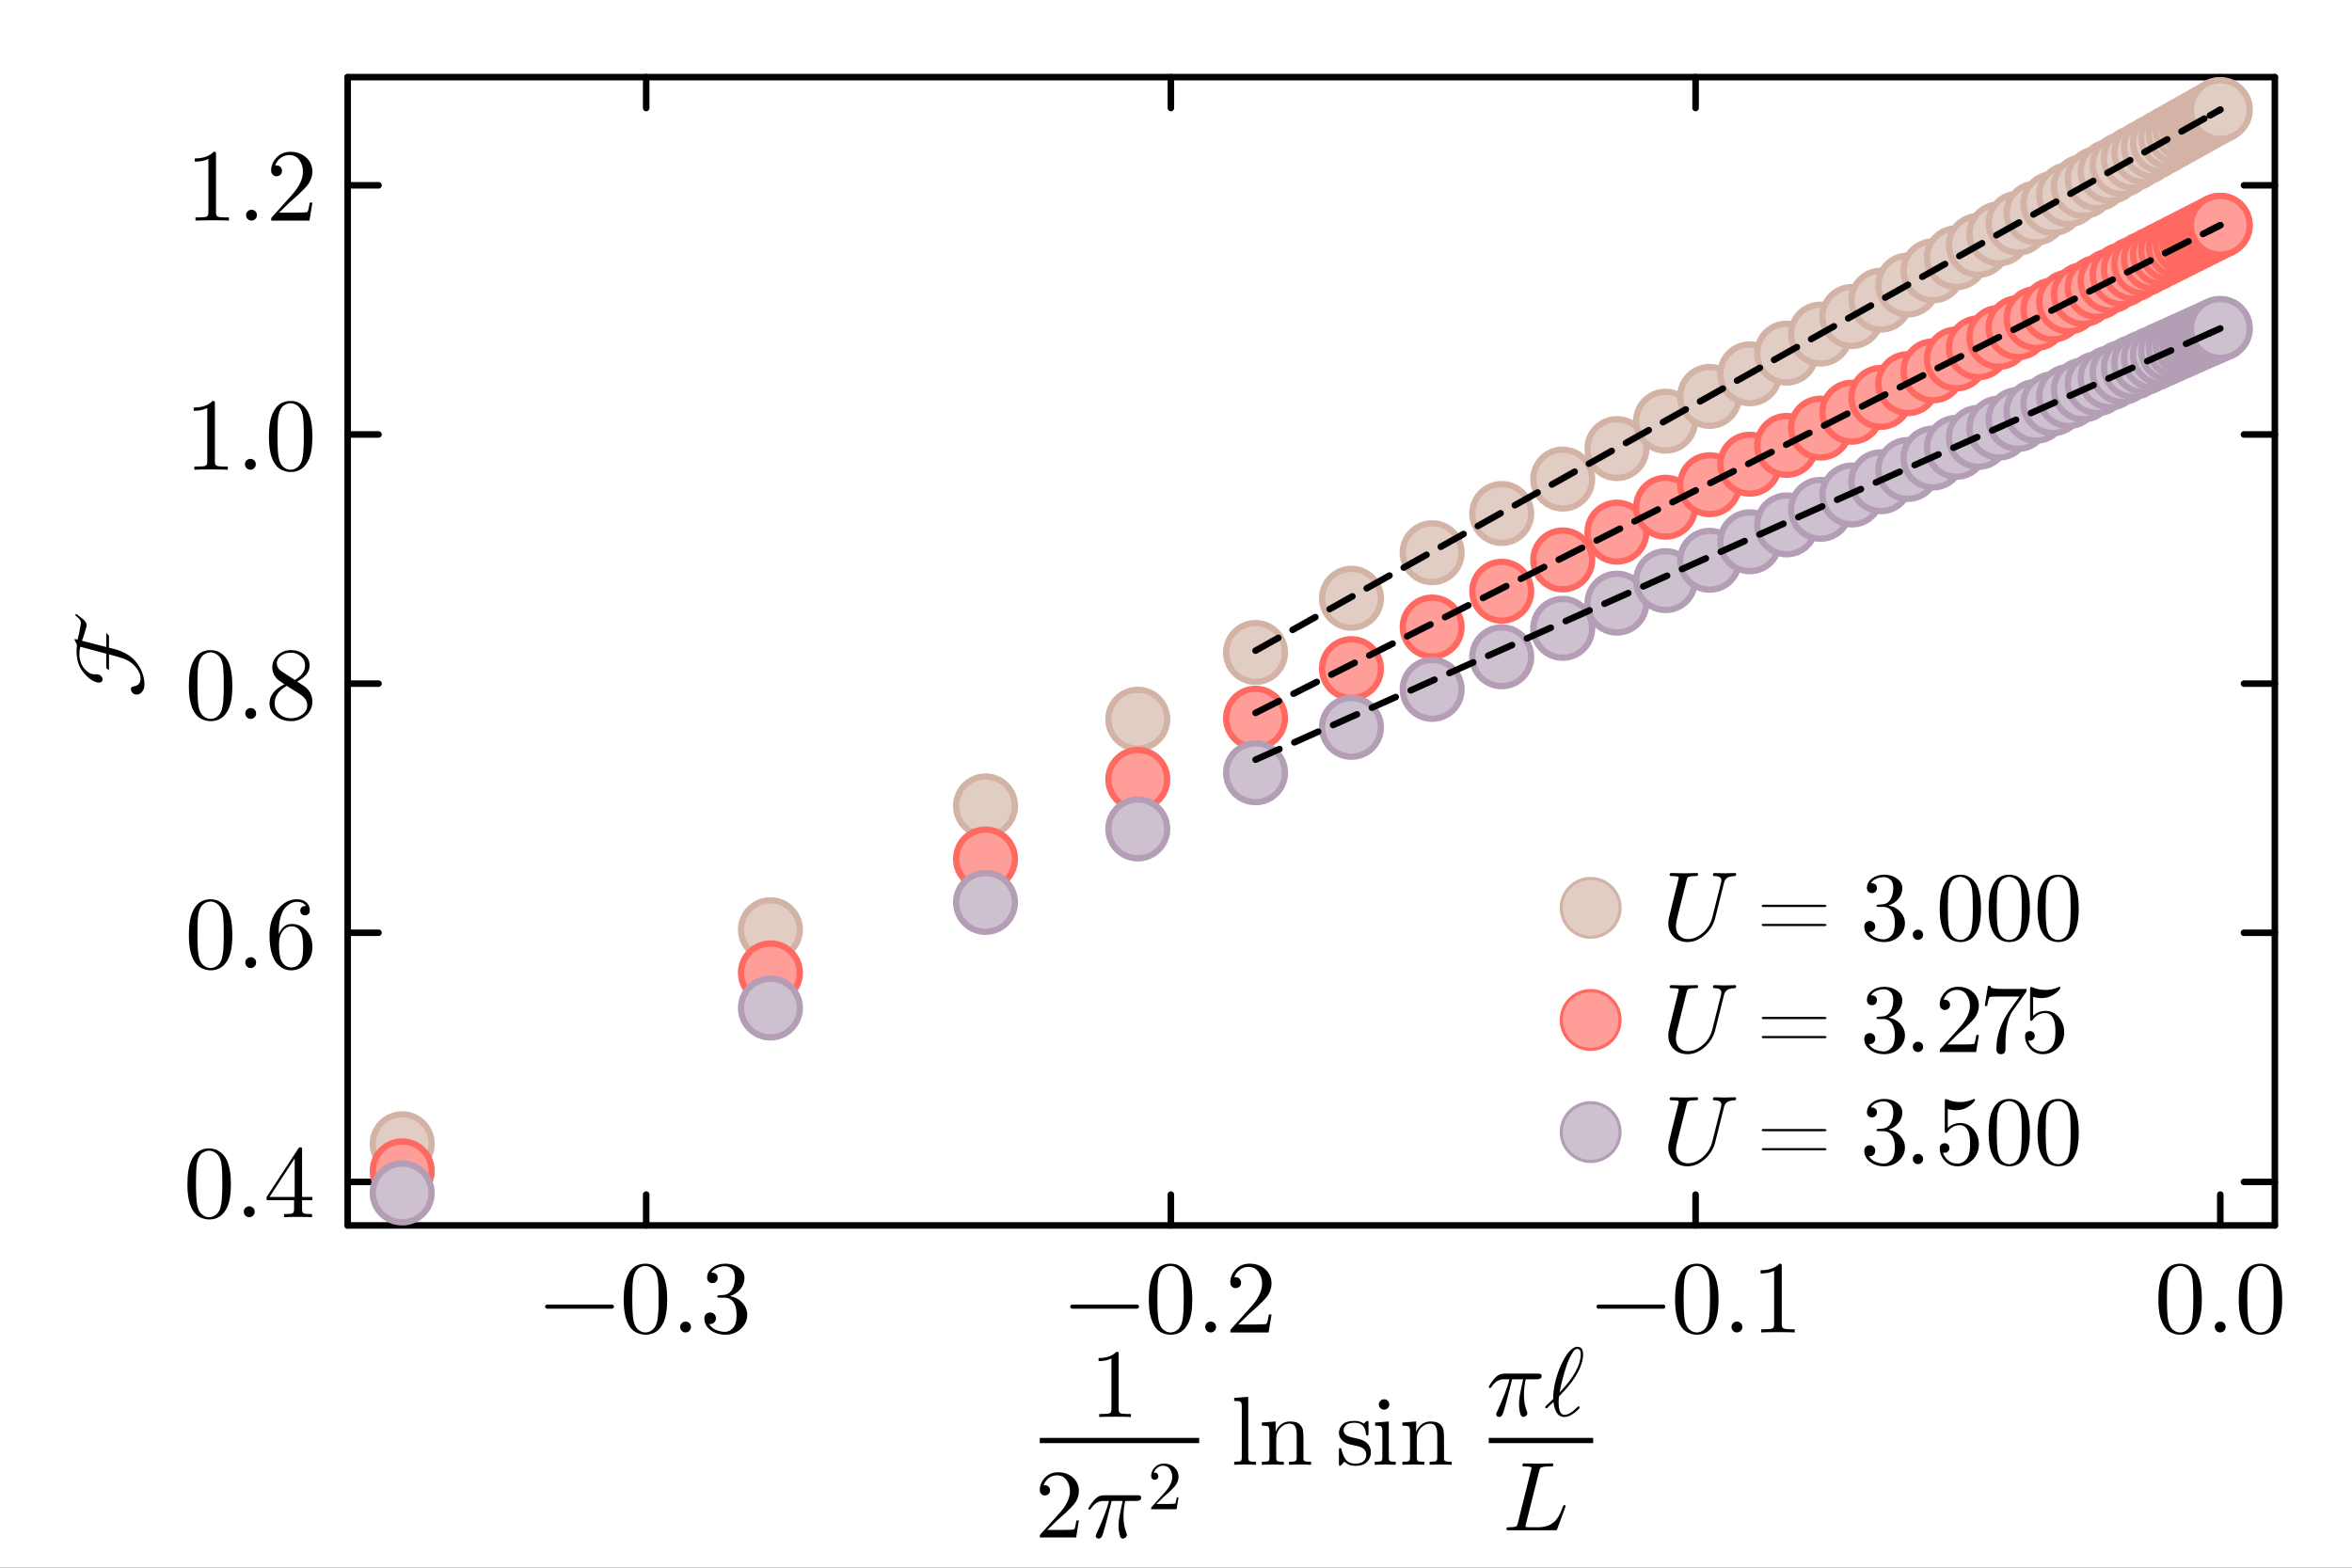 <?xml version="1.0" encoding="utf-8"?>
<svg xmlns="http://www.w3.org/2000/svg" xmlns:xlink="http://www.w3.org/1999/xlink" width="360" height="240" viewBox="0 0 1440 960">
<rect x="0" y="0" width="1440" height="960" fill="#333333" stroke="none"/>
<defs>
  <clipPath id="clip450">
    <rect x="0" y="0" width="1440" height="960"/>
  </clipPath>
</defs>
<path clip-path="url(#clip450)" d="M0 960 L1440 960 L1440 0 L0 0  Z" fill="#ffffff" fill-rule="evenodd" fill-opacity="1"/>
<defs>
  <clipPath id="clip451">
    <rect x="288" y="0" width="1009" height="960"/>
  </clipPath>
</defs>
<path clip-path="url(#clip450)" d="M212.859 750.427 L1392.76 750.427 L1392.76 47.244 L212.859 47.244  Z" fill="#ffffff" fill-rule="evenodd" fill-opacity="1"/>
<defs>
  <clipPath id="clip452">
    <rect x="212" y="47" width="1181" height="704"/>
  </clipPath>
</defs>
<polyline clip-path="url(#clip450)" style="stroke:#000000; stroke-linecap:round; stroke-linejoin:round; stroke-width:4; stroke-opacity:1; fill:none" points="212.859,750.427 1392.76,750.427 "/>
<polyline clip-path="url(#clip450)" style="stroke:#000000; stroke-linecap:round; stroke-linejoin:round; stroke-width:4; stroke-opacity:1; fill:none" points="212.859,47.244 1392.76,47.244 "/>
<polyline clip-path="url(#clip450)" style="stroke:#000000; stroke-linecap:round; stroke-linejoin:round; stroke-width:4; stroke-opacity:1; fill:none" points="395.625,750.427 395.625,731.529 "/>
<polyline clip-path="url(#clip450)" style="stroke:#000000; stroke-linecap:round; stroke-linejoin:round; stroke-width:4; stroke-opacity:1; fill:none" points="716.871,750.427 716.871,731.529 "/>
<polyline clip-path="url(#clip450)" style="stroke:#000000; stroke-linecap:round; stroke-linejoin:round; stroke-width:4; stroke-opacity:1; fill:none" points="1038.12,750.427 1038.12,731.529 "/>
<polyline clip-path="url(#clip450)" style="stroke:#000000; stroke-linecap:round; stroke-linejoin:round; stroke-width:4; stroke-opacity:1; fill:none" points="1359.36,750.427 1359.36,731.529 "/>
<polyline clip-path="url(#clip450)" style="stroke:#000000; stroke-linecap:round; stroke-linejoin:round; stroke-width:4; stroke-opacity:1; fill:none" points="395.625,47.244 395.625,66.142 "/>
<polyline clip-path="url(#clip450)" style="stroke:#000000; stroke-linecap:round; stroke-linejoin:round; stroke-width:4; stroke-opacity:1; fill:none" points="716.871,47.244 716.871,66.142 "/>
<polyline clip-path="url(#clip450)" style="stroke:#000000; stroke-linecap:round; stroke-linejoin:round; stroke-width:4; stroke-opacity:1; fill:none" points="1038.12,47.244 1038.12,66.142 "/>
<polyline clip-path="url(#clip450)" style="stroke:#000000; stroke-linecap:round; stroke-linejoin:round; stroke-width:4; stroke-opacity:1; fill:none" points="1359.36,47.244 1359.36,66.142 "/>
<path clip-path="url(#clip450)" d="M375.507 799.241 Q375.877 799.612 375.877 800.137 Q375.877 800.661 375.507 801.032 Q375.136 801.403 374.611 801.403 L335.024 801.403 Q334.499 801.403 334.129 801.032 Q333.758 800.661 333.758 800.137 Q333.758 799.612 334.129 799.241 Q334.499 798.87 335.024 798.87 L374.611 798.87 Q375.136 798.87 375.507 799.241 Z" fill="#000000" fill-rule="nonzero" fill-opacity="1" /><path clip-path="url(#clip450)" d="M381.868 795.721 Q381.868 786.426 384.215 781.362 Q387.488 773.827 395.208 773.827 Q396.844 773.827 398.543 774.291 Q400.272 774.723 402.433 776.421 Q404.626 778.12 405.954 780.899 Q408.486 786.272 408.486 795.721 Q408.486 804.954 406.139 809.987 Q402.711 817.336 395.146 817.336 Q392.305 817.336 389.402 815.885 Q386.531 814.434 384.709 810.944 Q381.868 805.726 381.868 795.721 M387.117 794.949 Q387.117 804.49 387.797 808.289 Q388.569 812.396 390.669 814.187 Q392.799 815.947 395.146 815.947 Q397.678 815.947 399.778 814.063 Q401.909 812.149 402.557 808.042 Q403.267 803.996 403.236 794.949 Q403.236 786.148 402.619 782.628 Q401.785 778.521 399.562 776.884 Q397.369 775.217 395.146 775.217 Q394.312 775.217 393.417 775.464 Q392.552 775.711 391.286 776.421 Q390.02 777.132 389.032 778.892 Q388.075 780.652 387.611 783.307 Q387.117 786.735 387.117 794.949 Z" fill="#000000" fill-rule="nonzero" fill-opacity="1" /><path clip-path="url(#clip450)" d="M417.348 814.928 Q416.391 813.909 416.391 812.581 Q416.391 811.253 417.348 810.296 Q418.305 809.308 419.757 809.308 Q421.146 809.308 422.073 810.234 Q423.03 811.129 423.03 812.612 Q423.03 814.063 422.011 815.02 Q421.023 815.947 419.757 815.947 Q418.305 815.947 417.348 814.928 Z" fill="#000000" fill-rule="nonzero" fill-opacity="1" /><path clip-path="url(#clip450)" d="M431.244 807.424 Q431.244 805.54 432.325 804.645 Q433.405 803.749 434.795 803.749 Q436.246 803.749 437.265 804.707 Q438.315 805.633 438.315 807.27 Q438.315 809.03 437.08 810.018 Q435.876 811.006 434.146 810.759 Q435.66 813.291 438.439 814.434 Q441.249 815.576 443.843 815.576 Q446.56 815.576 448.752 813.229 Q450.976 810.882 450.976 805.139 Q450.976 800.26 449.061 797.45 Q447.177 794.64 443.441 794.64 L440.662 794.64 Q439.705 794.64 439.427 794.547 Q439.149 794.455 439.149 793.93 Q439.149 793.312 440.106 793.189 Q441.063 793.189 442.576 793.003 Q446.251 792.88 448.196 789.699 Q449.957 786.735 449.957 782.504 Q449.957 778.645 448.104 777.039 Q446.282 775.402 443.904 775.402 Q441.681 775.402 439.242 776.329 Q436.802 777.255 435.474 779.324 Q439.396 779.324 439.396 782.504 Q439.396 783.894 438.5 784.82 Q437.636 785.716 436.184 785.716 Q434.795 785.716 433.869 784.851 Q432.942 783.956 432.942 782.443 Q432.942 778.83 436.154 776.329 Q439.396 773.827 444.151 773.827 Q448.845 773.827 452.303 776.298 Q455.793 778.768 455.793 782.566 Q455.793 786.303 453.322 789.36 Q450.852 792.417 446.93 793.683 Q451.748 794.64 454.619 797.913 Q457.491 801.156 457.491 805.139 Q457.491 810.08 453.6 813.723 Q449.71 817.336 444.028 817.336 Q438.778 817.336 435.011 814.495 Q431.244 811.654 431.244 807.424 Z" fill="#000000" fill-rule="nonzero" fill-opacity="1" /><path clip-path="url(#clip450)" d="M697 799.241 Q697.37 799.612 697.37 800.137 Q697.37 800.661 697 801.032 Q696.629 801.403 696.104 801.403 L656.517 801.403 Q655.992 801.403 655.622 801.032 Q655.251 800.661 655.251 800.137 Q655.251 799.612 655.622 799.241 Q655.992 798.87 656.517 798.87 L696.104 798.87 Q696.629 798.87 697 799.241 Z" fill="#000000" fill-rule="nonzero" fill-opacity="1" /><path clip-path="url(#clip450)" d="M703.361 795.721 Q703.361 786.426 705.708 781.362 Q708.981 773.827 716.701 773.827 Q718.337 773.827 720.036 774.291 Q721.765 774.723 723.927 776.421 Q726.119 778.12 727.447 780.899 Q729.979 786.272 729.979 795.721 Q729.979 804.954 727.632 809.987 Q724.204 817.336 716.639 817.336 Q713.798 817.336 710.895 815.885 Q708.024 814.434 706.202 810.944 Q703.361 805.726 703.361 795.721 M708.61 794.949 Q708.61 804.49 709.29 808.289 Q710.062 812.396 712.162 814.187 Q714.292 815.947 716.639 815.947 Q719.171 815.947 721.271 814.063 Q723.402 812.149 724.05 808.042 Q724.76 803.996 724.729 794.949 Q724.729 786.148 724.112 782.628 Q723.278 778.521 721.055 776.884 Q718.862 775.217 716.639 775.217 Q715.805 775.217 714.91 775.464 Q714.045 775.711 712.779 776.421 Q711.513 777.132 710.525 778.892 Q709.568 780.652 709.105 783.307 Q708.61 786.735 708.61 794.949 Z" fill="#000000" fill-rule="nonzero" fill-opacity="1" /><path clip-path="url(#clip450)" d="M738.841 814.928 Q737.884 813.909 737.884 812.581 Q737.884 811.253 738.841 810.296 Q739.798 809.308 741.25 809.308 Q742.639 809.308 743.566 810.234 Q744.523 811.129 744.523 812.612 Q744.523 814.063 743.504 815.02 Q742.516 815.947 741.25 815.947 Q739.798 815.947 738.841 814.928 Z" fill="#000000" fill-rule="nonzero" fill-opacity="1" /><path clip-path="url(#clip450)" d="M753.231 815.947 Q753.231 814.804 753.324 814.464 Q753.447 814.125 753.941 813.6 L766.077 800.075 Q772.716 792.602 772.716 786.086 Q772.716 781.856 770.492 778.83 Q768.3 775.804 764.255 775.804 Q761.476 775.804 759.129 777.502 Q756.782 779.2 755.701 782.227 Q755.886 782.165 756.535 782.165 Q758.11 782.165 758.974 783.153 Q759.87 784.141 759.87 785.469 Q759.87 787.167 758.758 788.001 Q757.677 788.804 756.597 788.804 Q756.164 788.804 755.578 788.711 Q755.022 788.619 754.126 787.754 Q753.231 786.858 753.231 785.284 Q753.231 780.868 756.566 777.348 Q759.932 773.827 765.058 773.827 Q770.863 773.827 774.661 777.286 Q778.49 780.713 778.49 786.086 Q778.49 787.97 777.903 789.699 Q777.348 791.398 776.576 792.725 Q775.834 794.053 773.796 796.184 Q771.758 798.315 770.122 799.828 Q768.485 801.341 764.811 804.552 L758.11 811.068 L769.504 811.068 Q775.062 811.068 775.495 810.574 Q776.112 809.678 776.884 804.954 L778.49 804.954 L776.699 815.947 L753.231 815.947 Z" fill="#000000" fill-rule="nonzero" fill-opacity="1" /><path clip-path="url(#clip450)" d="M1019.2 799.241 Q1019.57 799.612 1019.57 800.137 Q1019.57 800.661 1019.2 801.032 Q1018.83 801.403 1018.31 801.403 L978.72 801.403 Q978.196 801.403 977.825 801.032 Q977.454 800.661 977.454 800.137 Q977.454 799.612 977.825 799.241 Q978.196 798.87 978.72 798.87 L1018.31 798.87 Q1018.83 798.87 1019.2 799.241 Z" fill="#000000" fill-rule="nonzero" fill-opacity="1" /><path clip-path="url(#clip450)" d="M1025.56 795.721 Q1025.56 786.426 1027.91 781.362 Q1031.18 773.827 1038.9 773.827 Q1040.54 773.827 1042.24 774.291 Q1043.97 774.723 1046.13 776.421 Q1048.32 778.12 1049.65 780.899 Q1052.18 786.272 1052.18 795.721 Q1052.18 804.954 1049.84 809.987 Q1046.41 817.336 1038.84 817.336 Q1036 817.336 1033.1 815.885 Q1030.23 814.434 1028.41 810.944 Q1025.56 805.726 1025.56 795.721 M1030.81 794.949 Q1030.81 804.49 1031.49 808.289 Q1032.26 812.396 1034.36 814.187 Q1036.5 815.947 1038.84 815.947 Q1041.37 815.947 1043.47 814.063 Q1045.6 812.149 1046.25 808.042 Q1046.96 803.996 1046.93 794.949 Q1046.93 786.148 1046.32 782.628 Q1045.48 778.521 1043.26 776.884 Q1041.07 775.217 1038.84 775.217 Q1038.01 775.217 1037.11 775.464 Q1036.25 775.711 1034.98 776.421 Q1033.72 777.132 1032.73 778.892 Q1031.77 780.652 1031.31 783.307 Q1030.81 786.735 1030.81 794.949 Z" fill="#000000" fill-rule="nonzero" fill-opacity="1" /><path clip-path="url(#clip450)" d="M1061.04 814.928 Q1060.09 813.909 1060.09 812.581 Q1060.09 811.253 1061.04 810.296 Q1062 809.308 1063.45 809.308 Q1064.84 809.308 1065.77 810.234 Q1066.73 811.129 1066.73 812.612 Q1066.73 814.063 1065.71 815.02 Q1064.72 815.947 1063.45 815.947 Q1062 815.947 1061.04 814.928 Z" fill="#000000" fill-rule="nonzero" fill-opacity="1" /><path clip-path="url(#clip450)" d="M1077.9 779.849 L1077.9 777.873 Q1085.5 777.873 1089.42 773.827 Q1090.5 773.827 1090.69 774.074 Q1090.87 774.321 1090.87 775.464 L1090.87 810.944 Q1090.87 812.828 1091.8 813.415 Q1092.73 814.001 1096.77 814.001 L1098.78 814.001 L1098.78 815.947 Q1096.56 815.761 1088.53 815.761 Q1080.5 815.761 1078.31 815.947 L1078.31 814.001 L1080.31 814.001 Q1084.3 814.001 1085.25 813.445 Q1086.21 812.859 1086.21 810.944 L1086.21 778.181 Q1082.91 779.849 1077.9 779.849 Z" fill="#000000" fill-rule="nonzero" fill-opacity="1" /><path clip-path="url(#clip450)" d="M1321.46 795.721 Q1321.46 786.426 1323.81 781.362 Q1327.08 773.827 1334.8 773.827 Q1336.43 773.827 1338.13 774.291 Q1339.86 774.723 1342.02 776.421 Q1344.22 778.12 1345.54 780.899 Q1348.08 786.272 1348.08 795.721 Q1348.08 804.954 1345.73 809.987 Q1342.3 817.336 1334.74 817.336 Q1331.9 817.336 1328.99 815.885 Q1326.12 814.434 1324.3 810.944 Q1321.46 805.726 1321.46 795.721 M1326.71 794.949 Q1326.71 804.49 1327.39 808.289 Q1328.16 812.396 1330.26 814.187 Q1332.39 815.947 1334.74 815.947 Q1337.27 815.947 1339.37 814.063 Q1341.5 812.149 1342.15 808.042 Q1342.86 803.996 1342.83 794.949 Q1342.83 786.148 1342.21 782.628 Q1341.38 778.521 1339.15 776.884 Q1336.96 775.217 1334.74 775.217 Q1333.9 775.217 1333.01 775.464 Q1332.14 775.711 1330.88 776.421 Q1329.61 777.132 1328.62 778.892 Q1327.67 780.652 1327.2 783.307 Q1326.71 786.735 1326.71 794.949 Z" fill="#000000" fill-rule="nonzero" fill-opacity="1" /><path clip-path="url(#clip450)" d="M1356.94 814.928 Q1355.98 813.909 1355.98 812.581 Q1355.98 811.253 1356.94 810.296 Q1357.9 809.308 1359.35 809.308 Q1360.74 809.308 1361.66 810.234 Q1362.62 811.129 1362.62 812.612 Q1362.62 814.063 1361.6 815.02 Q1360.61 815.947 1359.35 815.947 Q1357.9 815.947 1356.94 814.928 Z" fill="#000000" fill-rule="nonzero" fill-opacity="1" /><path clip-path="url(#clip450)" d="M1370.65 795.721 Q1370.65 786.426 1373 781.362 Q1376.27 773.827 1383.99 773.827 Q1385.63 773.827 1387.32 774.291 Q1389.05 774.723 1391.21 776.421 Q1393.41 778.12 1394.73 780.899 Q1397.27 786.272 1397.27 795.721 Q1397.27 804.954 1394.92 809.987 Q1391.49 817.336 1383.93 817.336 Q1381.09 817.336 1378.18 815.885 Q1375.31 814.434 1373.49 810.944 Q1370.65 805.726 1370.65 795.721 M1375.9 794.949 Q1375.9 804.49 1376.58 808.289 Q1377.35 812.396 1379.45 814.187 Q1381.58 815.947 1383.93 815.947 Q1386.46 815.947 1388.56 814.063 Q1390.69 812.149 1391.34 808.042 Q1392.05 803.996 1392.02 794.949 Q1392.02 786.148 1391.4 782.628 Q1390.57 778.521 1388.34 776.884 Q1386.15 775.217 1383.93 775.217 Q1383.09 775.217 1382.2 775.464 Q1381.33 775.711 1380.07 776.421 Q1378.8 777.132 1377.81 778.892 Q1376.86 780.652 1376.39 783.307 Q1375.9 786.735 1375.9 794.949 Z" fill="#000000" fill-rule="nonzero" fill-opacity="1" /><path clip-path="url(#clip450)" d="M672.608 833.496 L672.608 831.622 Q679.811 831.622 683.529 827.786 Q684.554 827.786 684.73 828.021 Q684.905 828.255 684.905 829.338 L684.905 862.979 Q684.905 864.765 685.784 865.321 Q686.662 865.877 690.497 865.877 L692.4 865.877 L692.4 867.722 Q690.292 867.546 682.68 867.546 Q675.068 867.546 672.989 867.722 L672.989 865.877 L674.892 865.877 Q678.669 865.877 679.577 865.35 Q680.484 864.794 680.484 862.979 L680.484 831.915 Q677.351 833.496 672.608 833.496 Z" fill="#000000" fill-rule="nonzero" fill-opacity="1" /><path clip-path="url(#clip450)" d="M636.608 883.722 L734.179 883.722 L734.179 880.522 L636.608 880.522  Z" fill="#000000" fill-rule="evenodd" fill-opacity="1"/>
<path clip-path="url(#clip450)" d="M636.608 941.506 Q636.608 940.423 636.696 940.1 Q636.813 939.778 637.282 939.281 L648.788 926.457 Q655.083 919.372 655.083 913.194 Q655.083 909.183 652.975 906.314 Q650.896 903.444 647.061 903.444 Q644.426 903.444 642.201 905.055 Q639.975 906.665 638.951 909.534 Q639.126 909.476 639.741 909.476 Q641.234 909.476 642.054 910.413 Q642.903 911.349 642.903 912.608 Q642.903 914.219 641.849 915.009 Q640.824 915.77 639.8 915.77 Q639.39 915.77 638.834 915.683 Q638.307 915.595 637.457 914.775 Q636.608 913.926 636.608 912.433 Q636.608 908.246 639.77 904.908 Q642.962 901.571 647.822 901.571 Q653.326 901.571 656.927 904.85 Q660.558 908.1 660.558 913.194 Q660.558 914.98 660.002 916.619 Q659.475 918.23 658.743 919.489 Q658.04 920.748 656.108 922.768 Q654.175 924.788 652.623 926.223 Q651.072 927.657 647.588 930.702 L641.234 936.88 L652.038 936.88 Q657.308 936.88 657.718 936.411 Q658.303 935.562 659.035 931.083 L660.558 931.083 L658.86 941.506 L636.608 941.506 Z" fill="#000000" fill-rule="nonzero" fill-opacity="1" /><path clip-path="url(#clip450)" d="M698.685 917.088 Q698.685 919.137 695.757 919.137 L688.906 919.137 Q687.852 923.998 687.852 928.682 Q687.852 934.274 689.58 938.578 Q689.931 939.427 689.931 939.896 Q689.931 940.774 689.141 941.477 Q688.379 942.179 687.472 942.179 Q686.711 942.179 686.213 941.594 Q685.744 941.008 685.334 939.164 Q684.837 936.997 684.837 934.596 Q684.837 931.727 685.305 928.975 Q685.774 926.193 687.355 919.137 L680.591 919.137 L677.224 932.4 Q676.024 936.88 675.614 938.256 Q675.351 939.076 675.263 939.339 Q675.175 939.603 674.911 940.247 Q674.677 940.862 674.502 941.096 Q674.326 941.301 674.033 941.623 Q673.74 941.974 673.389 942.062 Q673.038 942.179 672.598 942.179 Q671.925 942.179 671.398 941.74 Q670.871 941.33 670.871 940.54 Q670.871 940.013 671.34 939.105 Q676.902 927.101 679.01 919.137 L675.614 919.137 Q670.93 919.137 668.002 923.763 Q667.533 924.378 667.27 924.437 Q667.153 924.466 667.036 924.466 Q666.714 924.466 666.509 924.32 Q666.333 924.173 666.333 924.027 L666.304 923.88 Q666.304 923.705 666.743 922.914 Q667.211 922.094 668.09 920.836 Q668.997 919.577 669.963 918.493 Q670.9 917.498 671.808 916.883 Q672.745 916.239 673.623 916.005 Q674.502 915.77 674.999 915.712 Q675.497 915.653 676.2 915.653 L696.284 915.653 Q697.046 915.653 697.456 915.712 Q697.865 915.741 698.275 916.092 Q698.685 916.415 698.685 917.088 Z" fill="#000000" fill-rule="nonzero" fill-opacity="1" /><path clip-path="url(#clip450)" d="M704.776 924.209 Q704.776 923.451 704.837 923.225 Q704.919 923 705.247 922.651 L713.301 913.675 Q717.708 908.715 717.708 904.391 Q717.708 901.583 716.232 899.574 Q714.777 897.566 712.092 897.566 Q710.248 897.566 708.69 898.693 Q707.132 899.82 706.415 901.829 Q706.538 901.788 706.969 901.788 Q708.014 901.788 708.588 902.444 Q709.182 903.099 709.182 903.981 Q709.182 905.108 708.444 905.661 Q707.727 906.194 707.01 906.194 Q706.723 906.194 706.333 906.133 Q705.964 906.071 705.37 905.497 Q704.776 904.903 704.776 903.858 Q704.776 900.927 706.989 898.591 Q709.223 896.254 712.625 896.254 Q716.478 896.254 718.999 898.55 Q721.54 900.824 721.54 904.391 Q721.54 905.641 721.151 906.788 Q720.782 907.916 720.27 908.797 Q719.778 909.678 718.425 911.092 Q717.072 912.506 715.986 913.511 Q714.9 914.515 712.461 916.646 L708.014 920.971 L715.576 920.971 Q719.265 920.971 719.552 920.643 Q719.962 920.048 720.474 916.913 L721.54 916.913 L720.352 924.209 L704.776 924.209 Z" fill="#000000" fill-rule="nonzero" fill-opacity="1" /><path clip-path="url(#clip450)" d="M755.63 896.972 L755.63 895.127 Q758.822 895.127 759.554 894.747 Q760.286 894.337 760.286 892.404 L760.286 861.223 Q760.286 858.998 759.495 858.442 Q758.734 857.885 755.63 857.885 L755.63 856.012 L764.238 855.368 L764.238 892.404 Q764.238 894.337 764.999 894.747 Q765.761 895.127 768.923 895.127 L768.923 896.972 Q768.191 896.972 766.668 896.913 Q765.146 896.855 764.033 896.825 Q762.921 896.796 762.277 896.796 Q761.574 896.796 755.63 896.972 Z" fill="#000000" fill-rule="nonzero" fill-opacity="1" /><path clip-path="url(#clip450)" d="M772.553 896.972 L772.553 895.127 Q775.744 895.127 776.476 894.747 Q777.208 894.337 777.208 892.404 L777.208 876.331 Q777.208 874.106 776.418 873.549 Q775.657 872.993 772.553 872.993 L772.553 871.119 L780.985 870.475 L780.985 876.77 Q783.796 870.475 789.856 870.475 Q794.365 870.475 796.151 872.7 Q797.469 874.193 797.732 875.862 Q798.025 877.531 798.025 881.864 L798.025 893.312 Q798.084 894.571 799.05 894.864 Q800.016 895.127 802.709 895.127 L802.709 896.972 Q796.59 896.796 795.976 896.796 Q795.507 896.796 789.212 896.972 L789.212 895.127 Q792.404 895.127 793.136 894.747 Q793.897 894.337 793.897 892.404 L793.897 878.439 Q793.897 875.394 792.96 873.608 Q792.023 871.793 789.447 871.793 Q786.343 871.793 783.854 874.398 Q781.366 877.004 781.366 881.396 L781.366 892.404 Q781.366 894.337 782.098 894.747 Q782.859 895.127 786.021 895.127 L786.021 896.972 Q779.902 896.796 779.316 896.796 Q778.848 896.796 772.553 896.972 Z" fill="#000000" fill-rule="nonzero" fill-opacity="1" /><path clip-path="url(#clip450)" d="M819.756 896.181 L819.756 888.276 Q819.756 887.603 819.785 887.368 Q819.814 887.134 819.99 886.959 Q820.166 886.783 820.517 886.783 Q820.927 886.783 821.073 886.959 Q821.249 887.134 821.366 887.808 Q822.274 891.936 824.206 894.132 Q826.168 896.298 829.71 896.298 Q833.077 896.298 834.775 894.805 Q836.473 893.312 836.473 890.853 Q836.473 886.461 830.237 885.348 Q826.636 884.616 825.143 884.148 Q823.65 883.65 822.332 882.567 Q819.756 880.459 819.756 877.472 Q819.756 874.486 822.01 872.29 Q824.294 870.094 829.33 870.094 Q832.697 870.094 834.98 871.793 Q835.654 871.266 836.005 870.826 Q836.796 870.094 837.205 870.094 Q837.674 870.094 837.762 870.416 Q837.85 870.709 837.85 871.558 L837.85 877.59 Q837.85 878.263 837.82 878.497 Q837.791 878.731 837.615 878.907 Q837.44 879.054 837.059 879.054 Q836.386 879.054 836.356 878.497 Q835.888 871.236 829.33 871.236 Q825.787 871.236 824.206 872.612 Q822.625 873.959 822.625 875.804 Q822.625 876.828 823.093 877.619 Q823.591 878.38 824.206 878.849 Q824.85 879.288 826.021 879.727 Q827.192 880.137 827.895 880.283 Q828.627 880.43 830.003 880.722 Q834.805 881.63 836.825 883.592 Q839.343 886.11 839.343 889.301 Q839.343 892.843 836.942 895.244 Q834.541 897.645 829.71 897.645 Q825.816 897.645 823.093 895.039 Q822.742 895.391 822.479 895.713 Q822.215 896.006 822.098 896.123 Q822.01 896.24 821.981 896.328 Q821.952 896.386 821.893 896.445 Q820.693 897.645 820.4 897.645 Q819.931 897.645 819.844 897.323 Q819.756 897.03 819.756 896.181 Z" fill="#000000" fill-rule="nonzero" fill-opacity="1" /><path clip-path="url(#clip450)" d="M841.689 896.972 L841.689 895.127 Q844.88 895.127 845.612 894.747 Q846.344 894.337 846.344 892.404 L846.344 876.272 Q846.344 874.047 845.583 873.52 Q844.851 872.993 841.923 872.993 L841.923 871.119 L850.297 870.475 L850.297 892.463 Q850.297 894.249 850.941 894.688 Q851.585 895.127 854.513 895.127 L854.513 896.972 Q848.394 896.796 848.277 896.796 Q847.457 896.796 841.689 896.972 M844.207 860.023 Q844.207 858.822 845.115 857.856 Q846.052 856.861 847.369 856.861 Q848.687 856.861 849.624 857.768 Q850.56 858.647 850.56 860.052 Q850.56 861.428 849.624 862.336 Q848.687 863.214 847.369 863.214 Q845.993 863.214 845.085 862.248 Q844.207 861.282 844.207 860.023 Z" fill="#000000" fill-rule="nonzero" fill-opacity="1" /><path clip-path="url(#clip450)" d="M858.612 896.972 L858.612 895.127 Q861.803 895.127 862.535 894.747 Q863.267 894.337 863.267 892.404 L863.267 876.331 Q863.267 874.106 862.476 873.549 Q861.715 872.993 858.612 872.993 L858.612 871.119 L867.044 870.475 L867.044 876.77 Q869.855 870.475 875.915 870.475 Q880.424 870.475 882.21 872.7 Q883.527 874.193 883.791 875.862 Q884.084 877.531 884.084 881.864 L884.084 893.312 Q884.142 894.571 885.108 894.864 Q886.075 895.127 888.768 895.127 L888.768 896.972 Q882.649 896.796 882.034 896.796 Q881.566 896.796 875.271 896.972 L875.271 895.127 Q878.462 895.127 879.194 894.747 Q879.955 894.337 879.955 892.404 L879.955 878.439 Q879.955 875.394 879.019 873.608 Q878.082 871.793 875.505 871.793 Q872.402 871.793 869.913 874.398 Q867.424 877.004 867.424 881.396 L867.424 892.404 Q867.424 894.337 868.156 894.747 Q868.918 895.127 872.08 895.127 L872.08 896.972 Q865.961 896.796 865.375 896.796 Q864.907 896.796 858.612 896.972 Z" fill="#000000" fill-rule="nonzero" fill-opacity="1" /><path clip-path="url(#clip450)" d="M943.866 842.582 Q943.866 844.631 940.938 844.631 L934.087 844.631 Q933.033 849.492 933.033 854.176 Q933.033 859.768 934.761 864.072 Q935.112 864.921 935.112 865.39 Q935.112 866.268 934.322 866.971 Q933.56 867.673 932.653 867.673 Q931.892 867.673 931.394 867.088 Q930.925 866.502 930.515 864.658 Q930.018 862.491 930.018 860.09 Q930.018 857.221 930.486 854.469 Q930.955 851.687 932.536 844.631 L925.772 844.631 L922.405 857.894 Q921.205 862.374 920.795 863.75 Q920.532 864.57 920.444 864.833 Q920.356 865.097 920.092 865.741 Q919.858 866.356 919.683 866.59 Q919.507 866.795 919.214 867.117 Q918.921 867.468 918.57 867.556 Q918.219 867.673 917.78 867.673 Q917.106 867.673 916.579 867.234 Q916.052 866.824 916.052 866.034 Q916.052 865.507 916.521 864.599 Q922.083 852.595 924.191 844.631 L920.795 844.631 Q916.111 844.631 913.183 849.257 Q912.714 849.872 912.451 849.931 Q912.334 849.96 912.217 849.96 Q911.895 849.96 911.69 849.814 Q911.514 849.667 911.514 849.521 L911.485 849.374 Q911.485 849.199 911.924 848.408 Q912.392 847.588 913.271 846.329 Q914.178 845.071 915.144 843.987 Q916.081 842.992 916.989 842.377 Q917.926 841.733 918.804 841.499 Q919.683 841.264 920.18 841.206 Q920.678 841.147 921.381 841.147 L941.465 841.147 Q942.227 841.147 942.637 841.206 Q943.046 841.235 943.456 841.586 Q943.866 841.909 943.866 842.582 Z" fill="#000000" fill-rule="nonzero" fill-opacity="1" /><path clip-path="url(#clip450)" d="M969.235 829.407 Q969.235 832.071 968.269 835.057 Q967.332 838.015 965.927 840.562 Q964.551 843.109 962.648 845.715 Q960.745 848.32 959.134 850.165 Q957.524 852.009 955.855 853.678 Q954.947 854.586 954.538 855.201 Q954.42 855.376 954.333 856.752 Q954.245 858.099 954.245 858.597 Q954.245 866.414 957.905 866.414 Q960.949 866.414 965.693 861.73 Q966.307 861.173 966.483 861.173 Q966.834 861.173 967.01 861.437 Q967.186 861.7 967.186 861.905 Q967.186 862.286 965.78 863.574 Q964.404 864.863 963.555 865.448 Q960.393 867.732 957.787 867.732 Q952.225 867.732 951.083 858.538 Q949.853 859.768 948.916 860.588 Q947.657 861.847 947.306 862.14 Q946.955 862.432 946.75 862.432 Q946.486 862.432 946.252 862.169 Q946.047 861.905 946.047 861.671 Q946.047 861.496 946.34 861.056 L950.936 856.694 Q950.936 846.798 955.679 835.994 Q956.001 835.233 956.47 834.267 Q956.938 833.271 958.022 831.456 Q959.105 829.641 960.188 828.265 Q961.301 826.86 962.794 825.806 Q964.287 824.722 965.693 824.722 Q969.235 824.722 969.235 829.407 M967.801 829.173 Q967.801 826.04 965.751 826.04 Q964.434 826.04 963.409 827.387 Q962.413 828.733 960.949 831.69 Q959.427 834.823 957.875 840.181 Q956.353 845.51 955.709 848.438 Q955.094 851.365 954.86 852.683 Q967.801 839.215 967.801 829.173 Z" fill="#000000" fill-rule="nonzero" fill-opacity="1" /><path clip-path="url(#clip450)" d="M911.485 883.722 L975.406 883.722 L975.406 880.522 L911.485 880.522  Z" fill="#000000" fill-rule="evenodd" fill-opacity="1"/>
<path clip-path="url(#clip450)" d="M958.502 922.273 Q958.502 922.448 958.267 923.122 L953.524 936.063 Q953.261 936.824 952.997 936.97 Q952.734 937.087 951.651 937.087 L923.895 937.087 Q923.222 937.087 922.958 937.058 Q922.695 937.029 922.49 936.882 Q922.285 936.736 922.285 936.414 Q922.285 935.828 922.49 935.565 Q922.724 935.301 922.987 935.272 Q923.251 935.243 923.895 935.243 Q925.359 935.243 926.237 935.155 Q927.116 935.067 927.672 934.95 Q928.257 934.804 928.55 934.394 Q928.872 933.984 929.019 933.632 Q929.165 933.252 929.37 932.403 L937.392 900.197 Q937.626 899.231 937.626 899.084 Q937.626 898.528 937.275 898.382 Q936.953 898.206 936.016 898.118 L933.732 898.001 Q933.03 898.001 932.737 897.972 Q932.473 897.943 932.269 897.796 Q932.064 897.65 932.064 897.328 Q932.064 896.771 932.269 896.508 Q932.503 896.215 932.678 896.186 Q932.883 896.127 933.205 896.127 L941.169 896.303 L950.04 896.127 Q951.007 896.127 951.007 896.859 Q951.007 897.679 950.597 897.855 Q950.187 898.001 948.723 898.001 Q945.912 898.001 944.624 898.294 Q943.365 898.587 943.014 899.084 Q942.692 899.553 942.369 900.812 L934.259 933.193 Q933.967 934.277 933.967 934.569 Q933.967 934.891 934.113 935.009 Q934.289 935.096 934.757 935.155 Q935.284 935.243 936.075 935.243 L941.696 935.243 Q943.394 935.243 944.887 934.979 Q946.381 934.716 947.522 934.335 Q948.694 933.955 949.748 933.252 Q950.802 932.549 951.534 931.934 Q952.295 931.29 953.027 930.295 Q953.788 929.27 954.227 928.567 Q954.696 927.835 955.223 926.664 Q955.75 925.464 956.013 924.791 Q956.306 924.088 956.745 922.887 Q957.009 922.273 957.096 922.097 Q957.184 921.921 957.331 921.775 Q957.506 921.628 957.77 921.628 Q958.121 921.628 958.297 921.833 Q958.502 922.038 958.502 922.273 Z" fill="#000000" fill-rule="nonzero" fill-opacity="1" /><polyline clip-path="url(#clip450)" style="stroke:#000000; stroke-linecap:round; stroke-linejoin:round; stroke-width:4; stroke-opacity:1; fill:none" points="212.859,750.427 212.859,47.244 "/>
<polyline clip-path="url(#clip450)" style="stroke:#000000; stroke-linecap:round; stroke-linejoin:round; stroke-width:4; stroke-opacity:1; fill:none" points="1392.76,750.427 1392.76,47.244 "/>
<polyline clip-path="url(#clip450)" style="stroke:#000000; stroke-linecap:round; stroke-linejoin:round; stroke-width:4; stroke-opacity:1; fill:none" points="212.859,723.769 231.756,723.769 "/>
<polyline clip-path="url(#clip450)" style="stroke:#000000; stroke-linecap:round; stroke-linejoin:round; stroke-width:4; stroke-opacity:1; fill:none" points="212.859,571.196 231.756,571.196 "/>
<polyline clip-path="url(#clip450)" style="stroke:#000000; stroke-linecap:round; stroke-linejoin:round; stroke-width:4; stroke-opacity:1; fill:none" points="212.859,418.623 231.756,418.623 "/>
<polyline clip-path="url(#clip450)" style="stroke:#000000; stroke-linecap:round; stroke-linejoin:round; stroke-width:4; stroke-opacity:1; fill:none" points="212.859,266.051 231.756,266.051 "/>
<polyline clip-path="url(#clip450)" style="stroke:#000000; stroke-linecap:round; stroke-linejoin:round; stroke-width:4; stroke-opacity:1; fill:none" points="212.859,113.478 231.756,113.478 "/>
<polyline clip-path="url(#clip450)" style="stroke:#000000; stroke-linecap:round; stroke-linejoin:round; stroke-width:4; stroke-opacity:1; fill:none" points="1392.76,723.769 1373.86,723.769 "/>
<polyline clip-path="url(#clip450)" style="stroke:#000000; stroke-linecap:round; stroke-linejoin:round; stroke-width:4; stroke-opacity:1; fill:none" points="1392.76,571.196 1373.86,571.196 "/>
<polyline clip-path="url(#clip450)" style="stroke:#000000; stroke-linecap:round; stroke-linejoin:round; stroke-width:4; stroke-opacity:1; fill:none" points="1392.76,418.623 1373.86,418.623 "/>
<polyline clip-path="url(#clip450)" style="stroke:#000000; stroke-linecap:round; stroke-linejoin:round; stroke-width:4; stroke-opacity:1; fill:none" points="1392.76,266.051 1373.86,266.051 "/>
<polyline clip-path="url(#clip450)" style="stroke:#000000; stroke-linecap:round; stroke-linejoin:round; stroke-width:4; stroke-opacity:1; fill:none" points="1392.76,113.478 1373.86,113.478 "/>
<path clip-path="url(#clip450)" d="M114.74 725.143 Q114.74 715.848 117.087 710.784 Q120.36 703.249 128.08 703.249 Q129.717 703.249 131.415 703.713 Q133.144 704.145 135.306 705.843 Q137.498 707.542 138.826 710.321 Q141.358 715.694 141.358 725.143 Q141.358 734.376 139.011 739.409 Q135.584 746.758 128.018 746.758 Q125.177 746.758 122.275 745.307 Q119.403 743.855 117.581 740.366 Q114.74 735.148 114.74 725.143 M119.99 724.371 Q119.99 733.912 120.669 737.711 Q121.441 741.817 123.541 743.608 Q125.671 745.369 128.018 745.369 Q130.55 745.369 132.65 743.485 Q134.781 741.57 135.429 737.463 Q136.139 733.418 136.109 724.371 Q136.109 715.57 135.491 712.05 Q134.657 707.943 132.434 706.306 Q130.242 704.639 128.018 704.639 Q127.184 704.639 126.289 704.886 Q125.424 705.133 124.158 705.843 Q122.892 706.553 121.904 708.314 Q120.947 710.074 120.484 712.729 Q119.99 716.157 119.99 724.371 Z" fill="#000000" fill-rule="nonzero" fill-opacity="1" /><path clip-path="url(#clip450)" d="M150.22 744.35 Q149.263 743.331 149.263 742.003 Q149.263 740.675 150.22 739.718 Q151.178 738.73 152.629 738.73 Q154.018 738.73 154.945 739.656 Q155.902 740.551 155.902 742.034 Q155.902 743.485 154.883 744.442 Q153.895 745.369 152.629 745.369 Q151.178 745.369 150.22 744.35 Z" fill="#000000" fill-rule="nonzero" fill-opacity="1" /><path clip-path="url(#clip450)" d="M163.221 734.931 L163.221 732.986 L182.644 703.311 Q183.138 702.539 183.91 702.57 Q184.62 702.57 184.774 702.848 Q184.929 703.126 184.929 704.207 L184.929 732.986 L191.259 732.986 L191.259 734.931 L184.929 734.931 L184.929 740.428 Q184.929 742.25 185.67 742.836 Q186.442 743.423 189.715 743.423 L191.043 743.423 L191.043 745.369 Q188.449 745.183 182.458 745.183 Q176.499 745.183 173.905 745.369 L173.905 743.423 L175.233 743.423 Q178.506 743.423 179.278 742.867 Q180.05 742.281 180.05 740.428 L180.05 734.931 L163.221 734.931 M165.011 732.986 L180.42 732.986 L180.42 709.394 L165.011 732.986 Z" fill="#000000" fill-rule="nonzero" fill-opacity="1" /><path clip-path="url(#clip450)" d="M115.636 572.57 Q115.636 563.276 117.982 558.211 Q121.256 550.677 128.975 550.677 Q130.612 550.677 132.31 551.14 Q134.04 551.572 136.201 553.271 Q138.394 554.969 139.721 557.748 Q142.254 563.121 142.254 572.57 Q142.254 581.803 139.907 586.836 Q136.479 594.186 128.914 594.186 Q126.073 594.186 123.17 592.734 Q120.298 591.283 118.477 587.794 Q115.636 582.575 115.636 572.57 M120.885 571.798 Q120.885 581.34 121.564 585.138 Q122.336 589.245 124.436 591.036 Q126.567 592.796 128.914 592.796 Q131.446 592.796 133.546 590.912 Q135.676 588.998 136.325 584.891 Q137.035 580.846 137.004 571.798 Q137.004 562.998 136.386 559.477 Q135.553 555.37 133.329 553.734 Q131.137 552.066 128.914 552.066 Q128.08 552.066 127.184 552.313 Q126.32 552.56 125.054 553.271 Q123.788 553.981 122.8 555.741 Q121.842 557.501 121.379 560.157 Q120.885 563.584 120.885 571.798 Z" fill="#000000" fill-rule="nonzero" fill-opacity="1" /><path clip-path="url(#clip450)" d="M151.116 591.777 Q150.159 590.758 150.159 589.43 Q150.159 588.102 151.116 587.145 Q152.073 586.157 153.524 586.157 Q154.914 586.157 155.84 587.083 Q156.798 587.979 156.798 589.461 Q156.798 590.912 155.779 591.87 Q154.79 592.796 153.524 592.796 Q152.073 592.796 151.116 591.777 Z" fill="#000000" fill-rule="nonzero" fill-opacity="1" /><path clip-path="url(#clip450)" d="M165.011 572.817 Q165.011 562.874 170.076 556.791 Q175.14 550.677 181.655 550.677 Q185.454 550.677 187.553 552.622 Q189.684 554.537 189.684 557.501 Q189.684 559.138 188.727 559.848 Q187.769 560.558 186.781 560.558 Q185.639 560.558 184.743 559.786 Q183.848 559.014 183.848 557.625 Q183.848 554.784 187.337 554.784 Q185.701 552.252 181.779 552.252 Q180.575 552.252 179.339 552.622 Q178.104 552.962 176.499 554.135 Q174.893 555.309 173.658 557.161 Q172.423 559.014 171.558 562.504 Q170.693 565.993 170.693 570.532 L170.693 572.045 Q173.287 565.777 178.598 565.808 Q183.91 565.808 187.584 569.853 Q191.259 573.898 191.259 579.889 Q191.259 586.033 187.43 590.11 Q183.601 594.186 178.228 594.186 Q175.819 594.186 173.627 593.167 Q171.465 592.178 169.427 589.893 Q167.42 587.608 166.216 583.223 Q165.011 578.839 165.011 572.817 M170.817 578.499 Q170.817 584.706 171.959 587.67 Q172.145 588.164 172.546 588.843 Q172.978 589.523 173.689 590.418 Q174.43 591.283 175.634 591.87 Q176.838 592.425 178.228 592.425 Q182.458 592.425 184.496 588.319 Q185.577 586.033 185.577 579.827 Q185.577 573.497 184.435 571.181 Q182.489 567.259 178.537 567.259 Q175.881 567.259 174.028 569.081 Q172.206 570.903 171.496 573.342 Q170.817 575.782 170.817 578.499 Z" fill="#000000" fill-rule="nonzero" fill-opacity="1" /><path clip-path="url(#clip450)" d="M115.636 419.998 Q115.636 410.703 117.982 405.639 Q121.256 398.104 128.975 398.104 Q130.612 398.104 132.31 398.567 Q134.04 399 136.201 400.698 Q138.394 402.396 139.721 405.176 Q142.254 410.549 142.254 419.998 Q142.254 429.23 139.907 434.264 Q136.479 441.613 128.914 441.613 Q126.073 441.613 123.17 440.162 Q120.298 438.71 118.477 435.221 Q115.636 430.002 115.636 419.998 M120.885 419.226 Q120.885 428.767 121.564 432.565 Q122.336 436.672 124.436 438.463 Q126.567 440.223 128.914 440.223 Q131.446 440.223 133.546 438.34 Q135.676 436.425 136.325 432.318 Q137.035 428.273 137.004 419.226 Q137.004 410.425 136.386 406.905 Q135.553 402.798 133.329 401.161 Q131.137 399.494 128.914 399.494 Q128.08 399.494 127.184 399.741 Q126.32 399.988 125.054 400.698 Q123.788 401.408 122.8 403.168 Q121.842 404.929 121.379 407.584 Q120.885 411.012 120.885 419.226 Z" fill="#000000" fill-rule="nonzero" fill-opacity="1" /><path clip-path="url(#clip450)" d="M151.116 439.204 Q150.159 438.185 150.159 436.858 Q150.159 435.53 151.116 434.573 Q152.073 433.584 153.524 433.584 Q154.914 433.584 155.84 434.511 Q156.798 435.406 156.798 436.889 Q156.798 438.34 155.779 439.297 Q154.79 440.223 153.524 440.223 Q152.073 440.223 151.116 439.204 Z" fill="#000000" fill-rule="nonzero" fill-opacity="1" /><path clip-path="url(#clip450)" d="M165.011 430.682 Q165.011 423.61 174.121 419.04 Q170.199 416.385 169.489 415.613 Q166.71 412.525 166.71 408.665 Q166.71 404.249 170.045 401.192 Q173.411 398.104 178.166 398.104 Q182.705 398.104 186.133 400.729 Q189.56 403.354 189.56 407.522 Q189.56 413.389 181.902 417.342 Q186.967 420.492 188.171 421.819 Q191.259 425.247 191.259 429.601 Q191.259 434.665 187.368 438.155 Q183.477 441.613 178.104 441.613 Q172.855 441.613 168.933 438.556 Q165.011 435.499 165.011 430.682 M168.161 430.682 Q168.161 434.603 171.095 437.228 Q174.059 439.853 178.166 439.853 Q182.149 439.853 185.114 437.568 Q188.109 435.283 188.109 431.886 Q188.109 430.558 187.646 429.416 Q187.214 428.273 186.318 427.378 Q185.454 426.451 184.898 426.05 Q184.373 425.618 183.354 424.907 L175.572 419.998 Q168.161 424.105 168.161 430.682 M169.489 406.195 Q169.489 409.221 172.67 411.321 L180.513 416.385 Q186.781 412.71 186.781 407.522 Q186.781 404.157 184.218 401.933 Q181.655 399.679 178.104 399.679 Q174.615 399.679 172.052 401.532 Q169.489 403.354 169.489 406.195 Z" fill="#000000" fill-rule="nonzero" fill-opacity="1" /><path clip-path="url(#clip450)" d="M118.6 251.553 L118.6 249.577 Q126.196 249.577 130.118 245.532 Q131.199 245.532 131.384 245.779 Q131.569 246.026 131.569 247.168 L131.569 282.649 Q131.569 284.532 132.496 285.119 Q133.422 285.706 137.467 285.706 L139.474 285.706 L139.474 287.651 Q137.251 287.466 129.223 287.466 Q121.194 287.466 119.001 287.651 L119.001 285.706 L121.009 285.706 Q124.992 285.706 125.949 285.15 Q126.907 284.563 126.907 282.649 L126.907 249.886 Q123.602 251.553 118.6 251.553 Z" fill="#000000" fill-rule="nonzero" fill-opacity="1" /><path clip-path="url(#clip450)" d="M150.931 286.632 Q149.973 285.613 149.973 284.285 Q149.973 282.957 150.931 282 Q151.888 281.012 153.339 281.012 Q154.729 281.012 155.655 281.938 Q156.612 282.834 156.612 284.316 Q156.612 285.767 155.593 286.725 Q154.605 287.651 153.339 287.651 Q151.888 287.651 150.931 286.632 Z" fill="#000000" fill-rule="nonzero" fill-opacity="1" /><path clip-path="url(#clip450)" d="M164.641 267.425 Q164.641 258.13 166.988 253.066 Q170.261 245.532 177.981 245.532 Q179.617 245.532 181.316 245.995 Q183.045 246.427 185.206 248.126 Q187.399 249.824 188.727 252.603 Q191.259 257.976 191.259 267.425 Q191.259 276.658 188.912 281.691 Q185.484 289.04 177.919 289.04 Q175.078 289.04 172.175 287.589 Q169.304 286.138 167.482 282.649 Q164.641 277.43 164.641 267.425 M169.89 266.653 Q169.89 276.195 170.57 279.993 Q171.342 284.1 173.442 285.891 Q175.572 287.651 177.919 287.651 Q180.451 287.651 182.551 285.767 Q184.682 283.853 185.33 279.746 Q186.04 275.701 186.009 266.653 Q186.009 257.853 185.392 254.332 Q184.558 250.225 182.335 248.589 Q180.142 246.921 177.919 246.921 Q177.085 246.921 176.19 247.168 Q175.325 247.415 174.059 248.126 Q172.793 248.836 171.805 250.596 Q170.848 252.356 170.384 255.012 Q169.89 258.439 169.89 266.653 Z" fill="#000000" fill-rule="nonzero" fill-opacity="1" /><path clip-path="url(#clip450)" d="M119.279 98.981 L119.279 97.004 Q126.876 97.004 130.797 92.959 Q131.878 92.959 132.063 93.206 Q132.249 93.453 132.249 94.596 L132.249 130.076 Q132.249 131.96 133.175 132.546 Q134.101 133.133 138.147 133.133 L140.154 133.133 L140.154 135.078 Q137.93 134.893 129.902 134.893 Q121.873 134.893 119.681 135.078 L119.681 133.133 L121.688 133.133 Q125.671 133.133 126.629 132.577 Q127.586 131.99 127.586 130.076 L127.586 97.313 Q124.282 98.981 119.279 98.981 Z" fill="#000000" fill-rule="nonzero" fill-opacity="1" /><path clip-path="url(#clip450)" d="M151.61 134.059 Q150.653 133.04 150.653 131.713 Q150.653 130.385 151.61 129.427 Q152.567 128.439 154.018 128.439 Q155.408 128.439 156.334 129.366 Q157.292 130.261 157.292 131.743 Q157.292 133.195 156.273 134.152 Q155.285 135.078 154.018 135.078 Q152.567 135.078 151.61 134.059 Z" fill="#000000" fill-rule="nonzero" fill-opacity="1" /><path clip-path="url(#clip450)" d="M166 135.078 Q166 133.936 166.092 133.596 Q166.216 133.257 166.71 132.732 L178.845 119.206 Q185.484 111.734 185.484 105.218 Q185.484 100.988 183.261 97.962 Q181.069 94.935 177.024 94.935 Q174.244 94.935 171.898 96.634 Q169.551 98.332 168.47 101.358 Q168.655 101.297 169.304 101.297 Q170.879 101.297 171.743 102.285 Q172.639 103.273 172.639 104.601 Q172.639 106.299 171.527 107.133 Q170.446 107.936 169.365 107.936 Q168.933 107.936 168.346 107.843 Q167.791 107.75 166.895 106.886 Q166 105.99 166 104.415 Q166 100 169.335 96.479 Q172.7 92.959 177.826 92.959 Q183.632 92.959 187.43 96.418 Q191.259 99.845 191.259 105.218 Q191.259 107.102 190.672 108.831 Q190.116 110.529 189.344 111.857 Q188.603 113.185 186.565 115.316 Q184.527 117.446 182.891 118.959 Q181.254 120.473 177.579 123.684 L170.879 130.199 L182.273 130.199 Q187.831 130.199 188.264 129.705 Q188.881 128.81 189.653 124.085 L191.259 124.085 L189.468 135.078 L166 135.078 Z" fill="#000000" fill-rule="nonzero" fill-opacity="1" /><path clip-path="url(#clip450)" d="M46.576 375.872 L50.968 379.239 Q51.817 379.942 52.431 380.937 Q53.046 381.904 53.046 382.782 Q53.046 383.807 52.519 385.241 Q51.026 390.277 50.177 392.385 L65.05 396.221 L65.05 387.584 L66.719 389.252 L66.719 396.63 L69.676 397.362 Q74.156 398.504 77.406 400.407 Q80.568 402.164 82.91 404.916 Q85.545 407.932 87.009 411.709 Q88.443 415.485 88.443 419.175 Q88.443 422.717 85.984 424.562 Q84.608 425.674 82.617 425.177 Q81.651 424.942 80.89 423.976 Q80.158 423.069 80.158 421.81 Q80.158 421.107 80.538 420.843 Q80.89 420.551 82.441 420.199 Q83.525 420.024 84.491 419.292 Q86.043 418.121 86.043 415.339 Q86.043 413.553 85.106 411.621 Q84.169 409.659 82.676 408.02 Q80.89 405.97 78.313 404.535 Q76.088 403.306 72.018 402.164 L66.719 400.7 L66.719 410.42 L65.05 409.161 L65.05 400.29 L49.152 396.045 Q48.625 398.036 48.625 400.642 Q48.625 405.648 51.495 409.279 Q52.373 410.333 53.69 411.387 Q55.008 412.411 55.711 412.587 Q56.647 412.85 58.023 412.938 Q58.199 412.938 58.697 412.909 Q59.165 412.88 59.546 412.909 Q59.897 412.909 60.19 412.997 Q61.273 413.26 62.005 414.08 Q62.825 415.251 62.825 416.012 Q62.825 416.92 62.005 417.623 Q61.156 418.238 59.224 417.798 Q55.066 416.715 51.202 411.914 Q48.772 408.927 47.835 405.707 Q46.869 402.486 46.869 398.621 Q46.869 397.011 47.132 394.962 L45.61 391.653 L45.815 391.302 L47.483 391.712 Q48.567 387.642 49.269 383.25 Q49.533 381.933 49.533 381.406 Q49.533 380.703 49.152 379.942 Q48.772 379.181 48.215 378.654 L46.049 376.721 L46.576 375.872 Z" fill="#000000" fill-rule="nonzero" fill-opacity="1" /><circle clip-path="url(#clip452)" cx="246.252" cy="700.384" r="18" fill="#e2cdc5" fill-rule="evenodd" fill-opacity="1" stroke="#d3b3a6" stroke-opacity="1" stroke-width="3.84"/>
<circle clip-path="url(#clip452)" cx="471.69" cy="569.336" r="18" fill="#e2cdc5" fill-rule="evenodd" fill-opacity="1" stroke="#d3b3a6" stroke-opacity="1" stroke-width="3.84"/>
<circle clip-path="url(#clip452)" cx="603.375" cy="493.525" r="18" fill="#e2cdc5" fill-rule="evenodd" fill-opacity="1" stroke="#d3b3a6" stroke-opacity="1" stroke-width="3.84"/>
<circle clip-path="url(#clip452)" cx="696.605" cy="440.426" r="18" fill="#e2cdc5" fill-rule="evenodd" fill-opacity="1" stroke="#d3b3a6" stroke-opacity="1" stroke-width="3.84"/>
<circle clip-path="url(#clip452)" cx="768.713" cy="399.551" r="18" fill="#e2cdc5" fill-rule="evenodd" fill-opacity="1" stroke="#d3b3a6" stroke-opacity="1" stroke-width="3.84"/>
<circle clip-path="url(#clip452)" cx="827.416" cy="366.357" r="18" fill="#e2cdc5" fill-rule="evenodd" fill-opacity="1" stroke="#d3b3a6" stroke-opacity="1" stroke-width="3.84"/>
<circle clip-path="url(#clip452)" cx="876.833" cy="338.456" r="18" fill="#e2cdc5" fill-rule="evenodd" fill-opacity="1" stroke="#d3b3a6" stroke-opacity="1" stroke-width="3.84"/>
<circle clip-path="url(#clip452)" cx="919.421" cy="314.436" r="18" fill="#e2cdc5" fill-rule="evenodd" fill-opacity="1" stroke="#d3b3a6" stroke-opacity="1" stroke-width="3.84"/>
<circle clip-path="url(#clip452)" cx="956.766" cy="293.389" r="18" fill="#e2cdc5" fill-rule="evenodd" fill-opacity="1" stroke="#d3b3a6" stroke-opacity="1" stroke-width="3.84"/>
<circle clip-path="url(#clip452)" cx="989.949" cy="274.7" r="18" fill="#e2cdc5" fill-rule="evenodd" fill-opacity="1" stroke="#d3b3a6" stroke-opacity="1" stroke-width="3.84"/>
<circle clip-path="url(#clip452)" cx="1019.74" cy="257.928" r="18" fill="#e2cdc5" fill-rule="evenodd" fill-opacity="1" stroke="#d3b3a6" stroke-opacity="1" stroke-width="3.84"/>
<circle clip-path="url(#clip452)" cx="1046.71" cy="242.751" r="18" fill="#e2cdc5" fill-rule="evenodd" fill-opacity="1" stroke="#d3b3a6" stroke-opacity="1" stroke-width="3.84"/>
<circle clip-path="url(#clip452)" cx="1071.3" cy="228.921" r="18" fill="#e2cdc5" fill-rule="evenodd" fill-opacity="1" stroke="#d3b3a6" stroke-opacity="1" stroke-width="3.84"/>
<circle clip-path="url(#clip452)" cx="1093.83" cy="216.251" r="18" fill="#e2cdc5" fill-rule="evenodd" fill-opacity="1" stroke="#d3b3a6" stroke-opacity="1" stroke-width="3.84"/>
<circle clip-path="url(#clip452)" cx="1114.58" cy="204.587" r="18" fill="#e2cdc5" fill-rule="evenodd" fill-opacity="1" stroke="#d3b3a6" stroke-opacity="1" stroke-width="3.84"/>
<circle clip-path="url(#clip452)" cx="1133.75" cy="193.81" r="18" fill="#e2cdc5" fill-rule="evenodd" fill-opacity="1" stroke="#d3b3a6" stroke-opacity="1" stroke-width="3.84"/>
<circle clip-path="url(#clip452)" cx="1151.53" cy="183.819" r="18" fill="#e2cdc5" fill-rule="evenodd" fill-opacity="1" stroke="#d3b3a6" stroke-opacity="1" stroke-width="3.84"/>
<circle clip-path="url(#clip452)" cx="1168.05" cy="174.534" r="18" fill="#e2cdc5" fill-rule="evenodd" fill-opacity="1" stroke="#d3b3a6" stroke-opacity="1" stroke-width="3.84"/>
<circle clip-path="url(#clip452)" cx="1183.45" cy="165.886" r="18" fill="#e2cdc5" fill-rule="evenodd" fill-opacity="1" stroke="#d3b3a6" stroke-opacity="1" stroke-width="3.84"/>
<circle clip-path="url(#clip452)" cx="1197.81" cy="157.817" r="18" fill="#e2cdc5" fill-rule="evenodd" fill-opacity="1" stroke="#d3b3a6" stroke-opacity="1" stroke-width="3.84"/>
<circle clip-path="url(#clip452)" cx="1211.24" cy="150.278" r="18" fill="#e2cdc5" fill-rule="evenodd" fill-opacity="1" stroke="#d3b3a6" stroke-opacity="1" stroke-width="3.84"/>
<circle clip-path="url(#clip452)" cx="1223.79" cy="143.226" r="18" fill="#e2cdc5" fill-rule="evenodd" fill-opacity="1" stroke="#d3b3a6" stroke-opacity="1" stroke-width="3.84"/>
<circle clip-path="url(#clip452)" cx="1235.55" cy="136.626" r="18" fill="#e2cdc5" fill-rule="evenodd" fill-opacity="1" stroke="#d3b3a6" stroke-opacity="1" stroke-width="3.84"/>
<circle clip-path="url(#clip452)" cx="1246.56" cy="130.446" r="18" fill="#e2cdc5" fill-rule="evenodd" fill-opacity="1" stroke="#d3b3a6" stroke-opacity="1" stroke-width="3.84"/>
<circle clip-path="url(#clip452)" cx="1256.87" cy="124.658" r="18" fill="#e2cdc5" fill-rule="evenodd" fill-opacity="1" stroke="#d3b3a6" stroke-opacity="1" stroke-width="3.84"/>
<circle clip-path="url(#clip452)" cx="1266.52" cy="119.238" r="18" fill="#e2cdc5" fill-rule="evenodd" fill-opacity="1" stroke="#d3b3a6" stroke-opacity="1" stroke-width="3.84"/>
<circle clip-path="url(#clip452)" cx="1275.56" cy="114.164" r="18" fill="#e2cdc5" fill-rule="evenodd" fill-opacity="1" stroke="#d3b3a6" stroke-opacity="1" stroke-width="3.84"/>
<circle clip-path="url(#clip452)" cx="1284.02" cy="109.419" r="18" fill="#e2cdc5" fill-rule="evenodd" fill-opacity="1" stroke="#d3b3a6" stroke-opacity="1" stroke-width="3.84"/>
<circle clip-path="url(#clip452)" cx="1291.92" cy="104.985" r="18" fill="#e2cdc5" fill-rule="evenodd" fill-opacity="1" stroke="#d3b3a6" stroke-opacity="1" stroke-width="3.84"/>
<circle clip-path="url(#clip452)" cx="1299.29" cy="100.847" r="18" fill="#e2cdc5" fill-rule="evenodd" fill-opacity="1" stroke="#d3b3a6" stroke-opacity="1" stroke-width="3.84"/>
<circle clip-path="url(#clip452)" cx="1306.16" cy="96.993" r="18" fill="#e2cdc5" fill-rule="evenodd" fill-opacity="1" stroke="#d3b3a6" stroke-opacity="1" stroke-width="3.84"/>
<circle clip-path="url(#clip452)" cx="1312.54" cy="93.41" r="18" fill="#e2cdc5" fill-rule="evenodd" fill-opacity="1" stroke="#d3b3a6" stroke-opacity="1" stroke-width="3.84"/>
<circle clip-path="url(#clip452)" cx="1318.46" cy="90.089" r="18" fill="#e2cdc5" fill-rule="evenodd" fill-opacity="1" stroke="#d3b3a6" stroke-opacity="1" stroke-width="3.84"/>
<circle clip-path="url(#clip452)" cx="1323.94" cy="87.019" r="18" fill="#e2cdc5" fill-rule="evenodd" fill-opacity="1" stroke="#d3b3a6" stroke-opacity="1" stroke-width="3.84"/>
<circle clip-path="url(#clip452)" cx="1328.97" cy="84.192" r="18" fill="#e2cdc5" fill-rule="evenodd" fill-opacity="1" stroke="#d3b3a6" stroke-opacity="1" stroke-width="3.84"/>
<circle clip-path="url(#clip452)" cx="1333.59" cy="81.601" r="18" fill="#e2cdc5" fill-rule="evenodd" fill-opacity="1" stroke="#d3b3a6" stroke-opacity="1" stroke-width="3.84"/>
<circle clip-path="url(#clip452)" cx="1337.8" cy="79.24" r="18" fill="#e2cdc5" fill-rule="evenodd" fill-opacity="1" stroke="#d3b3a6" stroke-opacity="1" stroke-width="3.84"/>
<circle clip-path="url(#clip452)" cx="1341.61" cy="77.101" r="18" fill="#e2cdc5" fill-rule="evenodd" fill-opacity="1" stroke="#d3b3a6" stroke-opacity="1" stroke-width="3.84"/>
<circle clip-path="url(#clip452)" cx="1345.04" cy="75.181" r="18" fill="#e2cdc5" fill-rule="evenodd" fill-opacity="1" stroke="#d3b3a6" stroke-opacity="1" stroke-width="3.84"/>
<circle clip-path="url(#clip452)" cx="1348.08" cy="73.475" r="18" fill="#e2cdc5" fill-rule="evenodd" fill-opacity="1" stroke="#d3b3a6" stroke-opacity="1" stroke-width="3.84"/>
<circle clip-path="url(#clip452)" cx="1350.75" cy="71.978" r="18" fill="#e2cdc5" fill-rule="evenodd" fill-opacity="1" stroke="#d3b3a6" stroke-opacity="1" stroke-width="3.84"/>
<circle clip-path="url(#clip452)" cx="1353.05" cy="70.688" r="18" fill="#e2cdc5" fill-rule="evenodd" fill-opacity="1" stroke="#d3b3a6" stroke-opacity="1" stroke-width="3.84"/>
<circle clip-path="url(#clip452)" cx="1354.99" cy="69.6" r="18" fill="#e2cdc5" fill-rule="evenodd" fill-opacity="1" stroke="#d3b3a6" stroke-opacity="1" stroke-width="3.84"/>
<circle clip-path="url(#clip452)" cx="1356.57" cy="68.714" r="18" fill="#e2cdc5" fill-rule="evenodd" fill-opacity="1" stroke="#d3b3a6" stroke-opacity="1" stroke-width="3.84"/>
<circle clip-path="url(#clip452)" cx="1357.79" cy="68.027" r="18" fill="#e2cdc5" fill-rule="evenodd" fill-opacity="1" stroke="#d3b3a6" stroke-opacity="1" stroke-width="3.84"/>
<circle clip-path="url(#clip452)" cx="1358.66" cy="67.537" r="18" fill="#e2cdc5" fill-rule="evenodd" fill-opacity="1" stroke="#d3b3a6" stroke-opacity="1" stroke-width="3.84"/>
<circle clip-path="url(#clip452)" cx="1359.19" cy="67.243" r="18" fill="#e2cdc5" fill-rule="evenodd" fill-opacity="1" stroke="#d3b3a6" stroke-opacity="1" stroke-width="3.84"/>
<circle clip-path="url(#clip452)" cx="1359.36" cy="67.145" r="18" fill="#e2cdc5" fill-rule="evenodd" fill-opacity="1" stroke="#d3b3a6" stroke-opacity="1" stroke-width="3.84"/>
<polyline clip-path="url(#clip452)" style="stroke:#000000; stroke-linecap:round; stroke-linejoin:round; stroke-width:4; stroke-opacity:1; fill:none" stroke-dasharray="16, 10" points="768.713,398.442 827.416,365.515 876.833,337.797 919.421,313.909 956.766,292.963 989.949,274.35 1019.74,257.639 1046.71,242.511 1071.3,228.721 1093.83,216.083 1114.58,204.447 1133.75,193.692 1151.53,183.721 1168.05,174.452 1183.45,165.817 1197.81,157.759 1211.24,150.23 1223.79,143.186 1235.55,136.593 1246.56,130.419 1256.87,124.636 1266.52,119.22 1275.56,114.15 1284.02,109.408 1291.92,104.976 1299.29,100.84 1306.16,96.988 1312.54,93.406 1318.46,90.086 1323.94,87.016 1328.97,84.19 1333.59,81.6 1337.8,79.239 1341.61,77.101 1345.04,75.181 1348.08,73.475 1350.75,71.978 1353.05,70.688 1354.99,69.6 1356.57,68.714 1357.79,68.027 1358.66,67.537 1359.19,67.243 1359.36,67.145 "/>
<polyline clip-path="url(#clip452)" style="stroke:#000000; stroke-linecap:round; stroke-linejoin:round; stroke-width:4; stroke-opacity:1; fill:none" points="1353.05,70.688 1354.99,69.6 1356.57,68.714 1357.79,68.027 1358.66,67.537 1359.19,67.243 1359.36,67.145 "/>
<circle clip-path="url(#clip452)" cx="973.867" cy="555.939" r="18" fill="#e2cdc5" fill-rule="evenodd" fill-opacity="1" stroke="#d3b3a6" stroke-opacity="1" stroke-width="1.92"/>
<circle clip-path="url(#clip452)" cx="246.252" cy="716.985" r="18" fill="#ff9d98" fill-rule="evenodd" fill-opacity="1" stroke="#ff6961" stroke-opacity="1" stroke-width="3.84"/>
<circle clip-path="url(#clip452)" cx="471.69" cy="595.757" r="18" fill="#ff9d98" fill-rule="evenodd" fill-opacity="1" stroke="#ff6961" stroke-opacity="1" stroke-width="3.84"/>
<circle clip-path="url(#clip452)" cx="603.375" cy="526.005" r="18" fill="#ff9d98" fill-rule="evenodd" fill-opacity="1" stroke="#ff6961" stroke-opacity="1" stroke-width="3.84"/>
<circle clip-path="url(#clip452)" cx="696.605" cy="477.26" r="18" fill="#ff9d98" fill-rule="evenodd" fill-opacity="1" stroke="#ff6961" stroke-opacity="1" stroke-width="3.84"/>
<circle clip-path="url(#clip452)" cx="768.713" cy="439.812" r="18" fill="#ff9d98" fill-rule="evenodd" fill-opacity="1" stroke="#ff6961" stroke-opacity="1" stroke-width="3.84"/>
<circle clip-path="url(#clip452)" cx="827.416" cy="409.451" r="18" fill="#ff9d98" fill-rule="evenodd" fill-opacity="1" stroke="#ff6961" stroke-opacity="1" stroke-width="3.84"/>
<circle clip-path="url(#clip452)" cx="876.833" cy="383.969" r="18" fill="#ff9d98" fill-rule="evenodd" fill-opacity="1" stroke="#ff6961" stroke-opacity="1" stroke-width="3.84"/>
<circle clip-path="url(#clip452)" cx="919.421" cy="362.059" r="18" fill="#ff9d98" fill-rule="evenodd" fill-opacity="1" stroke="#ff6961" stroke-opacity="1" stroke-width="3.84"/>
<circle clip-path="url(#clip452)" cx="956.766" cy="342.882" r="18" fill="#ff9d98" fill-rule="evenodd" fill-opacity="1" stroke="#ff6961" stroke-opacity="1" stroke-width="3.84"/>
<circle clip-path="url(#clip452)" cx="989.949" cy="325.869" r="18" fill="#ff9d98" fill-rule="evenodd" fill-opacity="1" stroke="#ff6961" stroke-opacity="1" stroke-width="3.84"/>
<circle clip-path="url(#clip452)" cx="1019.74" cy="310.615" r="18" fill="#ff9d98" fill-rule="evenodd" fill-opacity="1" stroke="#ff6961" stroke-opacity="1" stroke-width="3.84"/>
<circle clip-path="url(#clip452)" cx="1046.71" cy="296.82" r="18" fill="#ff9d98" fill-rule="evenodd" fill-opacity="1" stroke="#ff6961" stroke-opacity="1" stroke-width="3.84"/>
<circle clip-path="url(#clip452)" cx="1071.3" cy="284.26" r="18" fill="#ff9d98" fill-rule="evenodd" fill-opacity="1" stroke="#ff6961" stroke-opacity="1" stroke-width="3.84"/>
<circle clip-path="url(#clip452)" cx="1093.83" cy="272.759" r="18" fill="#ff9d98" fill-rule="evenodd" fill-opacity="1" stroke="#ff6961" stroke-opacity="1" stroke-width="3.84"/>
<circle clip-path="url(#clip452)" cx="1114.58" cy="262.178" r="18" fill="#ff9d98" fill-rule="evenodd" fill-opacity="1" stroke="#ff6961" stroke-opacity="1" stroke-width="3.84"/>
<circle clip-path="url(#clip452)" cx="1133.75" cy="252.407" r="18" fill="#ff9d98" fill-rule="evenodd" fill-opacity="1" stroke="#ff6961" stroke-opacity="1" stroke-width="3.84"/>
<circle clip-path="url(#clip452)" cx="1151.53" cy="243.353" r="18" fill="#ff9d98" fill-rule="evenodd" fill-opacity="1" stroke="#ff6961" stroke-opacity="1" stroke-width="3.84"/>
<circle clip-path="url(#clip452)" cx="1168.05" cy="234.942" r="18" fill="#ff9d98" fill-rule="evenodd" fill-opacity="1" stroke="#ff6961" stroke-opacity="1" stroke-width="3.84"/>
<circle clip-path="url(#clip452)" cx="1183.45" cy="227.111" r="18" fill="#ff9d98" fill-rule="evenodd" fill-opacity="1" stroke="#ff6961" stroke-opacity="1" stroke-width="3.84"/>
<circle clip-path="url(#clip452)" cx="1197.81" cy="219.807" r="18" fill="#ff9d98" fill-rule="evenodd" fill-opacity="1" stroke="#ff6961" stroke-opacity="1" stroke-width="3.84"/>
<circle clip-path="url(#clip452)" cx="1211.24" cy="212.986" r="18" fill="#ff9d98" fill-rule="evenodd" fill-opacity="1" stroke="#ff6961" stroke-opacity="1" stroke-width="3.84"/>
<circle clip-path="url(#clip452)" cx="1223.79" cy="206.607" r="18" fill="#ff9d98" fill-rule="evenodd" fill-opacity="1" stroke="#ff6961" stroke-opacity="1" stroke-width="3.84"/>
<circle clip-path="url(#clip452)" cx="1235.55" cy="200.639" r="18" fill="#ff9d98" fill-rule="evenodd" fill-opacity="1" stroke="#ff6961" stroke-opacity="1" stroke-width="3.84"/>
<circle clip-path="url(#clip452)" cx="1246.56" cy="195.052" r="18" fill="#ff9d98" fill-rule="evenodd" fill-opacity="1" stroke="#ff6961" stroke-opacity="1" stroke-width="3.84"/>
<circle clip-path="url(#clip452)" cx="1256.87" cy="189.821" r="18" fill="#ff9d98" fill-rule="evenodd" fill-opacity="1" stroke="#ff6961" stroke-opacity="1" stroke-width="3.84"/>
<circle clip-path="url(#clip452)" cx="1266.52" cy="184.924" r="18" fill="#ff9d98" fill-rule="evenodd" fill-opacity="1" stroke="#ff6961" stroke-opacity="1" stroke-width="3.84"/>
<circle clip-path="url(#clip452)" cx="1275.56" cy="180.341" r="18" fill="#ff9d98" fill-rule="evenodd" fill-opacity="1" stroke="#ff6961" stroke-opacity="1" stroke-width="3.84"/>
<circle clip-path="url(#clip452)" cx="1284.02" cy="176.056" r="18" fill="#ff9d98" fill-rule="evenodd" fill-opacity="1" stroke="#ff6961" stroke-opacity="1" stroke-width="3.84"/>
<circle clip-path="url(#clip452)" cx="1291.92" cy="172.052" r="18" fill="#ff9d98" fill-rule="evenodd" fill-opacity="1" stroke="#ff6961" stroke-opacity="1" stroke-width="3.84"/>
<circle clip-path="url(#clip452)" cx="1299.29" cy="168.317" r="18" fill="#ff9d98" fill-rule="evenodd" fill-opacity="1" stroke="#ff6961" stroke-opacity="1" stroke-width="3.84"/>
<circle clip-path="url(#clip452)" cx="1306.16" cy="164.838" r="18" fill="#ff9d98" fill-rule="evenodd" fill-opacity="1" stroke="#ff6961" stroke-opacity="1" stroke-width="3.84"/>
<circle clip-path="url(#clip452)" cx="1312.54" cy="161.604" r="18" fill="#ff9d98" fill-rule="evenodd" fill-opacity="1" stroke="#ff6961" stroke-opacity="1" stroke-width="3.84"/>
<circle clip-path="url(#clip452)" cx="1318.46" cy="158.607" r="18" fill="#ff9d98" fill-rule="evenodd" fill-opacity="1" stroke="#ff6961" stroke-opacity="1" stroke-width="3.84"/>
<circle clip-path="url(#clip452)" cx="1323.94" cy="155.837" r="18" fill="#ff9d98" fill-rule="evenodd" fill-opacity="1" stroke="#ff6961" stroke-opacity="1" stroke-width="3.84"/>
<circle clip-path="url(#clip452)" cx="1328.97" cy="153.288" r="18" fill="#ff9d98" fill-rule="evenodd" fill-opacity="1" stroke="#ff6961" stroke-opacity="1" stroke-width="3.84"/>
<circle clip-path="url(#clip452)" cx="1333.59" cy="150.951" r="18" fill="#ff9d98" fill-rule="evenodd" fill-opacity="1" stroke="#ff6961" stroke-opacity="1" stroke-width="3.84"/>
<circle clip-path="url(#clip452)" cx="1337.8" cy="148.821" r="18" fill="#ff9d98" fill-rule="evenodd" fill-opacity="1" stroke="#ff6961" stroke-opacity="1" stroke-width="3.84"/>
<circle clip-path="url(#clip452)" cx="1341.61" cy="146.893" r="18" fill="#ff9d98" fill-rule="evenodd" fill-opacity="1" stroke="#ff6961" stroke-opacity="1" stroke-width="3.84"/>
<circle clip-path="url(#clip452)" cx="1345.04" cy="145.161" r="18" fill="#ff9d98" fill-rule="evenodd" fill-opacity="1" stroke="#ff6961" stroke-opacity="1" stroke-width="3.84"/>
<circle clip-path="url(#clip452)" cx="1348.08" cy="143.623" r="18" fill="#ff9d98" fill-rule="evenodd" fill-opacity="1" stroke="#ff6961" stroke-opacity="1" stroke-width="3.84"/>
<circle clip-path="url(#clip452)" cx="1350.75" cy="142.273" r="18" fill="#ff9d98" fill-rule="evenodd" fill-opacity="1" stroke="#ff6961" stroke-opacity="1" stroke-width="3.84"/>
<circle clip-path="url(#clip452)" cx="1353.05" cy="141.11" r="18" fill="#ff9d98" fill-rule="evenodd" fill-opacity="1" stroke="#ff6961" stroke-opacity="1" stroke-width="3.84"/>
<circle clip-path="url(#clip452)" cx="1354.99" cy="140.13" r="18" fill="#ff9d98" fill-rule="evenodd" fill-opacity="1" stroke="#ff6961" stroke-opacity="1" stroke-width="3.84"/>
<circle clip-path="url(#clip452)" cx="1356.57" cy="139.331" r="18" fill="#ff9d98" fill-rule="evenodd" fill-opacity="1" stroke="#ff6961" stroke-opacity="1" stroke-width="3.84"/>
<circle clip-path="url(#clip452)" cx="1357.79" cy="138.711" r="18" fill="#ff9d98" fill-rule="evenodd" fill-opacity="1" stroke="#ff6961" stroke-opacity="1" stroke-width="3.84"/>
<circle clip-path="url(#clip452)" cx="1358.66" cy="138.27" r="18" fill="#ff9d98" fill-rule="evenodd" fill-opacity="1" stroke="#ff6961" stroke-opacity="1" stroke-width="3.84"/>
<circle clip-path="url(#clip452)" cx="1359.19" cy="138.005" r="18" fill="#ff9d98" fill-rule="evenodd" fill-opacity="1" stroke="#ff6961" stroke-opacity="1" stroke-width="3.84"/>
<circle clip-path="url(#clip452)" cx="1359.36" cy="137.917" r="18" fill="#ff9d98" fill-rule="evenodd" fill-opacity="1" stroke="#ff6961" stroke-opacity="1" stroke-width="3.84"/>
<polyline clip-path="url(#clip452)" style="stroke:#000000; stroke-linecap:round; stroke-linejoin:round; stroke-width:4; stroke-opacity:1; fill:none" stroke-dasharray="16, 10" points="768.713,436.553 827.416,406.872 876.833,381.887 919.421,360.354 956.766,341.472 989.949,324.695 1019.74,309.632 1046.71,295.994 1071.3,283.564 1093.83,272.172 1114.58,261.683 1133.75,251.988 1151.53,243 1168.05,234.645 1183.45,226.861 1197.81,219.598 1211.24,212.81 1223.79,206.461 1235.55,200.518 1246.56,194.953 1256.87,189.739 1266.52,184.858 1275.56,180.288 1284.02,176.013 1291.92,172.018 1299.29,168.29 1306.16,164.817 1312.54,161.589 1318.46,158.596 1323.94,155.829 1328.97,153.281 1333.59,150.946 1337.8,148.818 1341.61,146.891 1345.04,145.16 1348.08,143.622 1350.75,142.273 1353.05,141.11 1354.99,140.13 1356.57,139.331 1357.79,138.711 1358.66,138.27 1359.19,138.005 1359.36,137.917 "/>
<polyline clip-path="url(#clip452)" style="stroke:#000000; stroke-linecap:round; stroke-linejoin:round; stroke-width:4; stroke-opacity:1; fill:none" points="1353.05,141.11 1354.99,140.13 1356.57,139.331 1357.79,138.711 1358.66,138.27 1359.19,138.005 1359.36,137.917 "/>
<circle clip-path="url(#clip452)" cx="973.867" cy="624.596" r="18" fill="#ff9d98" fill-rule="evenodd" fill-opacity="1" stroke="#ff6961" stroke-opacity="1" stroke-width="1.92"/>
<circle clip-path="url(#clip452)" cx="246.252" cy="730.525" r="18" fill="#cdc0cf" fill-rule="evenodd" fill-opacity="1" stroke="#b39eb5" stroke-opacity="1" stroke-width="3.84"/>
<circle clip-path="url(#clip452)" cx="471.69" cy="617.274" r="18" fill="#cdc0cf" fill-rule="evenodd" fill-opacity="1" stroke="#b39eb5" stroke-opacity="1" stroke-width="3.84"/>
<circle clip-path="url(#clip452)" cx="603.375" cy="552.606" r="18" fill="#cdc0cf" fill-rule="evenodd" fill-opacity="1" stroke="#b39eb5" stroke-opacity="1" stroke-width="3.84"/>
<circle clip-path="url(#clip452)" cx="696.605" cy="507.63" r="18" fill="#cdc0cf" fill-rule="evenodd" fill-opacity="1" stroke="#b39eb5" stroke-opacity="1" stroke-width="3.84"/>
<circle clip-path="url(#clip452)" cx="768.713" cy="473.217" r="18" fill="#cdc0cf" fill-rule="evenodd" fill-opacity="1" stroke="#b39eb5" stroke-opacity="1" stroke-width="3.84"/>
<circle clip-path="url(#clip452)" cx="827.416" cy="445.414" r="18" fill="#cdc0cf" fill-rule="evenodd" fill-opacity="1" stroke="#b39eb5" stroke-opacity="1" stroke-width="3.84"/>
<circle clip-path="url(#clip452)" cx="876.833" cy="422.149" r="18" fill="#cdc0cf" fill-rule="evenodd" fill-opacity="1" stroke="#b39eb5" stroke-opacity="1" stroke-width="3.84"/>
<circle clip-path="url(#clip452)" cx="919.421" cy="402.198" r="18" fill="#cdc0cf" fill-rule="evenodd" fill-opacity="1" stroke="#b39eb5" stroke-opacity="1" stroke-width="3.84"/>
<circle clip-path="url(#clip452)" cx="956.766" cy="384.778" r="18" fill="#cdc0cf" fill-rule="evenodd" fill-opacity="1" stroke="#b39eb5" stroke-opacity="1" stroke-width="3.84"/>
<circle clip-path="url(#clip452)" cx="989.949" cy="369.356" r="18" fill="#cdc0cf" fill-rule="evenodd" fill-opacity="1" stroke="#b39eb5" stroke-opacity="1" stroke-width="3.84"/>
<circle clip-path="url(#clip452)" cx="1019.74" cy="355.554" r="18" fill="#cdc0cf" fill-rule="evenodd" fill-opacity="1" stroke="#b39eb5" stroke-opacity="1" stroke-width="3.84"/>
<circle clip-path="url(#clip452)" cx="1046.71" cy="343.096" r="18" fill="#cdc0cf" fill-rule="evenodd" fill-opacity="1" stroke="#b39eb5" stroke-opacity="1" stroke-width="3.84"/>
<circle clip-path="url(#clip452)" cx="1071.3" cy="331.771" r="18" fill="#cdc0cf" fill-rule="evenodd" fill-opacity="1" stroke="#b39eb5" stroke-opacity="1" stroke-width="3.84"/>
<circle clip-path="url(#clip452)" cx="1093.83" cy="321.416" r="18" fill="#cdc0cf" fill-rule="evenodd" fill-opacity="1" stroke="#b39eb5" stroke-opacity="1" stroke-width="3.84"/>
<circle clip-path="url(#clip452)" cx="1114.58" cy="311.902" r="18" fill="#cdc0cf" fill-rule="evenodd" fill-opacity="1" stroke="#b39eb5" stroke-opacity="1" stroke-width="3.84"/>
<circle clip-path="url(#clip452)" cx="1133.75" cy="303.128" r="18" fill="#cdc0cf" fill-rule="evenodd" fill-opacity="1" stroke="#b39eb5" stroke-opacity="1" stroke-width="3.84"/>
<circle clip-path="url(#clip452)" cx="1151.53" cy="295.008" r="18" fill="#cdc0cf" fill-rule="evenodd" fill-opacity="1" stroke="#b39eb5" stroke-opacity="1" stroke-width="3.84"/>
<circle clip-path="url(#clip452)" cx="1168.05" cy="287.473" r="18" fill="#cdc0cf" fill-rule="evenodd" fill-opacity="1" stroke="#b39eb5" stroke-opacity="1" stroke-width="3.84"/>
<circle clip-path="url(#clip452)" cx="1183.45" cy="280.464" r="18" fill="#cdc0cf" fill-rule="evenodd" fill-opacity="1" stroke="#b39eb5" stroke-opacity="1" stroke-width="3.84"/>
<circle clip-path="url(#clip452)" cx="1197.81" cy="273.934" r="18" fill="#cdc0cf" fill-rule="evenodd" fill-opacity="1" stroke="#b39eb5" stroke-opacity="1" stroke-width="3.84"/>
<circle clip-path="url(#clip452)" cx="1211.24" cy="267.841" r="18" fill="#cdc0cf" fill-rule="evenodd" fill-opacity="1" stroke="#b39eb5" stroke-opacity="1" stroke-width="3.84"/>
<circle clip-path="url(#clip452)" cx="1223.79" cy="262.148" r="18" fill="#cdc0cf" fill-rule="evenodd" fill-opacity="1" stroke="#b39eb5" stroke-opacity="1" stroke-width="3.84"/>
<circle clip-path="url(#clip452)" cx="1235.55" cy="256.826" r="18" fill="#cdc0cf" fill-rule="evenodd" fill-opacity="1" stroke="#b39eb5" stroke-opacity="1" stroke-width="3.84"/>
<circle clip-path="url(#clip452)" cx="1246.56" cy="251.847" r="18" fill="#cdc0cf" fill-rule="evenodd" fill-opacity="1" stroke="#b39eb5" stroke-opacity="1" stroke-width="3.84"/>
<circle clip-path="url(#clip452)" cx="1256.87" cy="247.189" r="18" fill="#cdc0cf" fill-rule="evenodd" fill-opacity="1" stroke="#b39eb5" stroke-opacity="1" stroke-width="3.84"/>
<circle clip-path="url(#clip452)" cx="1266.52" cy="242.831" r="18" fill="#cdc0cf" fill-rule="evenodd" fill-opacity="1" stroke="#b39eb5" stroke-opacity="1" stroke-width="3.84"/>
<circle clip-path="url(#clip452)" cx="1275.56" cy="238.756" r="18" fill="#cdc0cf" fill-rule="evenodd" fill-opacity="1" stroke="#b39eb5" stroke-opacity="1" stroke-width="3.84"/>
<circle clip-path="url(#clip452)" cx="1284.02" cy="234.947" r="18" fill="#cdc0cf" fill-rule="evenodd" fill-opacity="1" stroke="#b39eb5" stroke-opacity="1" stroke-width="3.84"/>
<circle clip-path="url(#clip452)" cx="1291.92" cy="231.39" r="18" fill="#cdc0cf" fill-rule="evenodd" fill-opacity="1" stroke="#b39eb5" stroke-opacity="1" stroke-width="3.84"/>
<circle clip-path="url(#clip452)" cx="1299.29" cy="228.074" r="18" fill="#cdc0cf" fill-rule="evenodd" fill-opacity="1" stroke="#b39eb5" stroke-opacity="1" stroke-width="3.84"/>
<circle clip-path="url(#clip452)" cx="1306.16" cy="224.986" r="18" fill="#cdc0cf" fill-rule="evenodd" fill-opacity="1" stroke="#b39eb5" stroke-opacity="1" stroke-width="3.84"/>
<circle clip-path="url(#clip452)" cx="1312.54" cy="222.118" r="18" fill="#cdc0cf" fill-rule="evenodd" fill-opacity="1" stroke="#b39eb5" stroke-opacity="1" stroke-width="3.84"/>
<circle clip-path="url(#clip452)" cx="1318.46" cy="219.461" r="18" fill="#cdc0cf" fill-rule="evenodd" fill-opacity="1" stroke="#b39eb5" stroke-opacity="1" stroke-width="3.84"/>
<circle clip-path="url(#clip452)" cx="1323.94" cy="217.006" r="18" fill="#cdc0cf" fill-rule="evenodd" fill-opacity="1" stroke="#b39eb5" stroke-opacity="1" stroke-width="3.84"/>
<circle clip-path="url(#clip452)" cx="1328.97" cy="214.746" r="18" fill="#cdc0cf" fill-rule="evenodd" fill-opacity="1" stroke="#b39eb5" stroke-opacity="1" stroke-width="3.84"/>
<circle clip-path="url(#clip452)" cx="1333.59" cy="212.677" r="18" fill="#cdc0cf" fill-rule="evenodd" fill-opacity="1" stroke="#b39eb5" stroke-opacity="1" stroke-width="3.84"/>
<circle clip-path="url(#clip452)" cx="1337.8" cy="210.791" r="18" fill="#cdc0cf" fill-rule="evenodd" fill-opacity="1" stroke="#b39eb5" stroke-opacity="1" stroke-width="3.84"/>
<circle clip-path="url(#clip452)" cx="1341.61" cy="209.084" r="18" fill="#cdc0cf" fill-rule="evenodd" fill-opacity="1" stroke="#b39eb5" stroke-opacity="1" stroke-width="3.84"/>
<circle clip-path="url(#clip452)" cx="1345.04" cy="207.552" r="18" fill="#cdc0cf" fill-rule="evenodd" fill-opacity="1" stroke="#b39eb5" stroke-opacity="1" stroke-width="3.84"/>
<circle clip-path="url(#clip452)" cx="1348.08" cy="206.19" r="18" fill="#cdc0cf" fill-rule="evenodd" fill-opacity="1" stroke="#b39eb5" stroke-opacity="1" stroke-width="3.84"/>
<circle clip-path="url(#clip452)" cx="1350.75" cy="204.997" r="18" fill="#cdc0cf" fill-rule="evenodd" fill-opacity="1" stroke="#b39eb5" stroke-opacity="1" stroke-width="3.84"/>
<circle clip-path="url(#clip452)" cx="1353.05" cy="203.968" r="18" fill="#cdc0cf" fill-rule="evenodd" fill-opacity="1" stroke="#b39eb5" stroke-opacity="1" stroke-width="3.84"/>
<circle clip-path="url(#clip452)" cx="1354.99" cy="203.101" r="18" fill="#cdc0cf" fill-rule="evenodd" fill-opacity="1" stroke="#b39eb5" stroke-opacity="1" stroke-width="3.84"/>
<circle clip-path="url(#clip452)" cx="1356.57" cy="202.394" r="18" fill="#cdc0cf" fill-rule="evenodd" fill-opacity="1" stroke="#b39eb5" stroke-opacity="1" stroke-width="3.84"/>
<circle clip-path="url(#clip452)" cx="1357.79" cy="201.846" r="18" fill="#cdc0cf" fill-rule="evenodd" fill-opacity="1" stroke="#b39eb5" stroke-opacity="1" stroke-width="3.84"/>
<circle clip-path="url(#clip452)" cx="1358.66" cy="201.456" r="18" fill="#cdc0cf" fill-rule="evenodd" fill-opacity="1" stroke="#b39eb5" stroke-opacity="1" stroke-width="3.84"/>
<circle clip-path="url(#clip452)" cx="1359.19" cy="201.222" r="18" fill="#cdc0cf" fill-rule="evenodd" fill-opacity="1" stroke="#b39eb5" stroke-opacity="1" stroke-width="3.84"/>
<circle clip-path="url(#clip452)" cx="1359.36" cy="201.144" r="18" fill="#cdc0cf" fill-rule="evenodd" fill-opacity="1" stroke="#b39eb5" stroke-opacity="1" stroke-width="3.84"/>
<polyline clip-path="url(#clip452)" style="stroke:#000000; stroke-linecap:round; stroke-linejoin:round; stroke-width:4; stroke-opacity:1; fill:none" stroke-dasharray="16, 10" points="768.713,465.206 827.416,438.961 876.833,416.868 919.421,397.828 956.766,381.133 989.949,366.298 1019.74,352.978 1046.71,340.92 1071.3,329.929 1093.83,319.856 1114.58,310.581 1133.75,302.009 1151.53,294.061 1168.05,286.673 1183.45,279.791 1197.81,273.368 1211.24,267.367 1223.79,261.753 1235.55,256.498 1246.56,251.576 1256.87,246.967 1266.52,242.65 1275.56,238.609 1284.02,234.829 1291.92,231.297 1299.29,228.001 1306.16,224.93 1312.54,222.075 1318.46,219.429 1323.94,216.982 1328.97,214.73 1333.59,212.665 1337.8,210.783 1341.61,209.079 1345.04,207.549 1348.08,206.189 1350.75,204.996 1353.05,203.967 1354.99,203.101 1356.57,202.394 1357.79,201.847 1358.66,201.456 1359.19,201.222 1359.36,201.144 "/>
<polyline clip-path="url(#clip452)" style="stroke:#000000; stroke-linecap:round; stroke-linejoin:round; stroke-width:4; stroke-opacity:1; fill:none" points="1353.05,203.967 1354.99,203.101 1356.57,202.394 1357.79,201.847 1358.66,201.456 1359.19,201.222 1359.36,201.144 "/>
<circle clip-path="url(#clip452)" cx="973.867" cy="693.254" r="18" fill="#cdc0cf" fill-rule="evenodd" fill-opacity="1" stroke="#b39eb5" stroke-opacity="1" stroke-width="1.92"/>
<path clip-path="url(#clip450)" d="M1062.94 535.283 Q1062.94 536.484 1061.95 536.484 Q1060.19 536.542 1058.99 536.894 Q1057.79 537.216 1057.09 537.86 Q1056.41 538.504 1056.03 539.207 Q1055.68 539.88 1055.45 540.905 L1050.12 562.19 Q1048.6 568.192 1043.68 572.554 Q1038.76 576.888 1033.17 576.888 Q1029.98 576.888 1027.31 575.57 Q1024.68 574.253 1023.04 571.588 Q1021.4 568.924 1021.4 565.381 Q1021.4 563.683 1021.84 561.897 L1025.47 547.082 L1026.81 541.812 Q1027.81 537.918 1027.81 537.567 Q1027.81 537.011 1027.46 536.864 Q1027.14 536.689 1026.2 536.601 L1023.92 536.484 Q1023.21 536.484 1022.92 536.455 Q1022.66 536.425 1022.45 536.279 Q1022.25 536.132 1022.25 535.81 Q1022.25 535.401 1022.34 535.137 Q1022.45 534.844 1022.66 534.756 Q1022.86 534.669 1023.01 534.639 Q1023.15 534.61 1023.39 534.61 L1031.12 534.786 L1038.79 534.61 Q1039.64 534.61 1039.64 535.283 Q1039.64 536.132 1039.26 536.308 Q1038.88 536.484 1037.59 536.484 Q1035.39 536.484 1034.4 536.777 Q1033.43 537.04 1033.14 537.509 Q1032.88 537.948 1032.55 539.236 L1026.73 562.571 Q1026.43 563.742 1026.26 564.913 Q1026.11 566.055 1026.11 566.64 L1026.08 567.226 Q1026.08 570.944 1028.13 572.994 Q1030.21 575.043 1033.4 575.043 Q1038.09 575.043 1042.45 571.325 Q1046.84 567.606 1048.33 561.78 L1053.72 540.378 Q1053.9 539.851 1053.9 539.119 Q1053.9 537.948 1053.02 537.245 Q1052.17 536.513 1049.83 536.484 Q1048.74 536.484 1048.74 535.81 Q1048.74 535.254 1048.95 534.991 Q1049.18 534.698 1049.36 534.669 Q1049.56 534.61 1049.83 534.61 Q1050.82 534.61 1052.93 534.698 Q1055.04 534.786 1056.06 534.786 Q1057.09 534.786 1059.14 534.698 Q1061.19 534.61 1062.18 534.61 Q1062.53 534.61 1062.71 534.786 Q1062.91 534.932 1062.94 535.108 L1062.94 535.283 Z" fill="#000000" fill-rule="nonzero" fill-opacity="1" /><path clip-path="url(#clip450)" d="M1078.58 566.465 Q1078.63 565.733 1079.78 565.733 L1116.52 565.733 Q1118.25 565.733 1118.28 566.406 Q1118.28 567.138 1116.64 567.109 L1080.19 567.109 Q1078.58 567.138 1078.58 566.465 M1078.58 554.753 Q1078.58 554.021 1079.83 554.051 L1116.46 554.051 Q1118.25 554.051 1118.28 554.753 Q1118.28 555.427 1116.75 555.427 L1079.78 555.427 Q1078.58 555.427 1078.58 554.753 Z" fill="#000000" fill-rule="nonzero" fill-opacity="1" /><path clip-path="url(#clip450)" d="M1141.41 567.489 Q1141.41 565.703 1142.43 564.854 Q1143.46 564.005 1144.77 564.005 Q1146.15 564.005 1147.12 564.913 Q1148.11 565.791 1148.11 567.343 Q1148.11 569.012 1146.94 569.949 Q1145.8 570.886 1144.16 570.651 Q1145.59 573.052 1148.23 574.135 Q1150.89 575.219 1153.35 575.219 Q1155.93 575.219 1158.01 572.994 Q1160.12 570.768 1160.12 565.323 Q1160.12 560.697 1158.3 558.032 Q1156.51 555.368 1152.97 555.368 L1150.34 555.368 Q1149.43 555.368 1149.17 555.28 Q1148.9 555.192 1148.9 554.695 Q1148.9 554.109 1149.81 553.992 Q1150.72 553.992 1152.15 553.816 Q1155.64 553.699 1157.48 550.684 Q1159.15 547.873 1159.15 543.862 Q1159.15 540.202 1157.39 538.68 Q1155.67 537.128 1153.41 537.128 Q1151.3 537.128 1148.99 538.006 Q1146.68 538.885 1145.42 540.846 Q1149.14 540.846 1149.14 543.862 Q1149.14 545.179 1148.29 546.058 Q1147.47 546.907 1146.09 546.907 Q1144.77 546.907 1143.9 546.087 Q1143.02 545.238 1143.02 543.803 Q1143.02 540.378 1146.06 538.006 Q1149.14 535.635 1153.65 535.635 Q1158.1 535.635 1161.37 537.977 Q1164.68 540.319 1164.68 543.92 Q1164.68 547.463 1162.34 550.362 Q1160 553.26 1156.28 554.461 Q1160.85 555.368 1163.57 558.472 Q1166.29 561.546 1166.29 565.323 Q1166.29 570.007 1162.6 573.462 Q1158.92 576.888 1153.53 576.888 Q1148.55 576.888 1144.98 574.194 Q1141.41 571.5 1141.41 567.489 Z" fill="#000000" fill-rule="nonzero" fill-opacity="1" /><path clip-path="url(#clip450)" d="M1172.01 574.604 Q1171.1 573.638 1171.1 572.379 Q1171.1 571.12 1172.01 570.212 Q1172.92 569.275 1174.29 569.275 Q1175.61 569.275 1176.49 570.154 Q1177.4 571.003 1177.4 572.408 Q1177.4 573.784 1176.43 574.692 Q1175.49 575.57 1174.29 575.57 Q1172.92 575.57 1172.01 574.604 Z" fill="#000000" fill-rule="nonzero" fill-opacity="1" /><path clip-path="url(#clip450)" d="M1187.6 556.393 Q1187.6 547.58 1189.83 542.779 Q1192.93 535.635 1200.25 535.635 Q1201.8 535.635 1203.41 536.074 Q1205.05 536.484 1207.1 538.094 Q1209.18 539.704 1210.44 542.339 Q1212.84 547.434 1212.84 556.393 Q1212.84 565.147 1210.62 569.919 Q1207.37 576.888 1200.19 576.888 Q1197.5 576.888 1194.75 575.511 Q1192.02 574.135 1190.3 570.827 Q1187.6 565.879 1187.6 556.393 M1192.58 555.661 Q1192.58 564.708 1193.22 568.309 Q1193.96 572.203 1195.95 573.901 Q1197.97 575.57 1200.19 575.57 Q1202.59 575.57 1204.58 573.784 Q1206.6 571.969 1207.22 568.075 Q1207.89 564.239 1207.86 555.661 Q1207.86 547.317 1207.28 543.979 Q1206.49 540.085 1204.38 538.533 Q1202.3 536.952 1200.19 536.952 Q1199.4 536.952 1198.55 537.186 Q1197.73 537.421 1196.53 538.094 Q1195.33 538.767 1194.4 540.436 Q1193.49 542.105 1193.05 544.623 Q1192.58 547.873 1192.58 555.661 Z" fill="#000000" fill-rule="nonzero" fill-opacity="1" /><path clip-path="url(#clip450)" d="M1217.54 556.393 Q1217.54 547.58 1219.76 542.779 Q1222.87 535.635 1230.19 535.635 Q1231.74 535.635 1233.35 536.074 Q1234.99 536.484 1237.04 538.094 Q1239.12 539.704 1240.38 542.339 Q1242.78 547.434 1242.78 556.393 Q1242.78 565.147 1240.55 569.919 Q1237.3 576.888 1230.13 576.888 Q1227.43 576.888 1224.68 575.511 Q1221.96 574.135 1220.23 570.827 Q1217.54 565.879 1217.54 556.393 M1222.52 555.661 Q1222.52 564.708 1223.16 568.309 Q1223.89 572.203 1225.88 573.901 Q1227.9 575.57 1230.13 575.57 Q1232.53 575.57 1234.52 573.784 Q1236.54 571.969 1237.15 568.075 Q1237.83 564.239 1237.8 555.661 Q1237.8 547.317 1237.21 543.979 Q1236.42 540.085 1234.31 538.533 Q1232.24 536.952 1230.13 536.952 Q1229.34 536.952 1228.49 537.186 Q1227.67 537.421 1226.47 538.094 Q1225.27 538.767 1224.33 540.436 Q1223.42 542.105 1222.98 544.623 Q1222.52 547.873 1222.52 555.661 Z" fill="#000000" fill-rule="nonzero" fill-opacity="1" /><path clip-path="url(#clip450)" d="M1247.47 556.393 Q1247.47 547.58 1249.7 542.779 Q1252.8 535.635 1260.12 535.635 Q1261.67 535.635 1263.28 536.074 Q1264.92 536.484 1266.97 538.094 Q1269.05 539.704 1270.31 542.339 Q1272.71 547.434 1272.71 556.393 Q1272.71 565.147 1270.49 569.919 Q1267.24 576.888 1260.06 576.888 Q1257.37 576.888 1254.62 575.511 Q1251.89 574.135 1250.17 570.827 Q1247.47 565.879 1247.47 556.393 M1252.45 555.661 Q1252.45 564.708 1253.1 568.309 Q1253.83 572.203 1255.82 573.901 Q1257.84 575.57 1260.06 575.57 Q1262.46 575.57 1264.46 573.784 Q1266.48 571.969 1267.09 568.075 Q1267.76 564.239 1267.73 555.661 Q1267.73 547.317 1267.15 543.979 Q1266.36 540.085 1264.25 538.533 Q1262.17 536.952 1260.06 536.952 Q1259.27 536.952 1258.42 537.186 Q1257.6 537.421 1256.4 538.094 Q1255.2 538.767 1254.27 540.436 Q1253.36 542.105 1252.92 544.623 Q1252.45 547.873 1252.45 555.661 Z" fill="#000000" fill-rule="nonzero" fill-opacity="1" /><path clip-path="url(#clip450)" d="M1062.94 603.941 Q1062.94 605.141 1061.95 605.141 Q1060.19 605.2 1058.99 605.551 Q1057.79 605.873 1057.09 606.518 Q1056.41 607.162 1056.03 607.864 Q1055.68 608.538 1055.45 609.562 L1050.12 630.848 Q1048.6 636.85 1043.68 641.212 Q1038.76 645.545 1033.17 645.545 Q1029.98 645.545 1027.31 644.228 Q1024.68 642.91 1023.04 640.246 Q1021.4 637.582 1021.4 634.039 Q1021.4 632.341 1021.84 630.555 L1025.47 615.74 L1026.81 610.47 Q1027.81 606.576 1027.81 606.225 Q1027.81 605.668 1027.46 605.522 Q1027.14 605.346 1026.2 605.259 L1023.92 605.141 Q1023.21 605.141 1022.92 605.112 Q1022.66 605.083 1022.45 604.937 Q1022.25 604.79 1022.25 604.468 Q1022.25 604.058 1022.34 603.795 Q1022.45 603.502 1022.66 603.414 Q1022.86 603.326 1023.01 603.297 Q1023.15 603.268 1023.39 603.268 L1031.12 603.443 L1038.79 603.268 Q1039.64 603.268 1039.64 603.941 Q1039.64 604.79 1039.26 604.966 Q1038.88 605.141 1037.59 605.141 Q1035.39 605.141 1034.4 605.434 Q1033.43 605.698 1033.14 606.166 Q1032.88 606.605 1032.55 607.894 L1026.73 631.228 Q1026.43 632.399 1026.26 633.57 Q1026.11 634.712 1026.11 635.298 L1026.08 635.883 Q1026.08 639.602 1028.13 641.651 Q1030.21 643.701 1033.4 643.701 Q1038.09 643.701 1042.45 639.982 Q1046.84 636.264 1048.33 630.438 L1053.72 609.035 Q1053.9 608.508 1053.9 607.776 Q1053.9 606.605 1053.02 605.903 Q1052.17 605.171 1049.83 605.141 Q1048.74 605.141 1048.74 604.468 Q1048.74 603.912 1048.95 603.648 Q1049.18 603.355 1049.36 603.326 Q1049.56 603.268 1049.83 603.268 Q1050.82 603.268 1052.93 603.355 Q1055.04 603.443 1056.06 603.443 Q1057.09 603.443 1059.14 603.355 Q1061.19 603.268 1062.18 603.268 Q1062.53 603.268 1062.71 603.443 Q1062.91 603.59 1062.94 603.765 L1062.94 603.941 Z" fill="#000000" fill-rule="nonzero" fill-opacity="1" /><path clip-path="url(#clip450)" d="M1078.58 635.122 Q1078.63 634.39 1079.78 634.39 L1116.52 634.39 Q1118.25 634.39 1118.28 635.064 Q1118.28 635.796 1116.64 635.766 L1080.19 635.766 Q1078.58 635.796 1078.58 635.122 M1078.58 623.411 Q1078.58 622.679 1079.83 622.708 L1116.46 622.708 Q1118.25 622.708 1118.28 623.411 Q1118.28 624.084 1116.75 624.084 L1079.78 624.084 Q1078.58 624.084 1078.58 623.411 Z" fill="#000000" fill-rule="nonzero" fill-opacity="1" /><path clip-path="url(#clip450)" d="M1141.41 636.147 Q1141.41 634.361 1142.43 633.512 Q1143.46 632.663 1144.77 632.663 Q1146.15 632.663 1147.12 633.57 Q1148.11 634.449 1148.11 636.001 Q1148.11 637.669 1146.94 638.606 Q1145.8 639.543 1144.16 639.309 Q1145.59 641.71 1148.23 642.793 Q1150.89 643.876 1153.35 643.876 Q1155.93 643.876 1158.01 641.651 Q1160.12 639.426 1160.12 633.98 Q1160.12 629.354 1158.3 626.69 Q1156.51 624.026 1152.97 624.026 L1150.34 624.026 Q1149.43 624.026 1149.17 623.938 Q1148.9 623.85 1148.9 623.352 Q1148.9 622.767 1149.81 622.65 Q1150.72 622.65 1152.15 622.474 Q1155.64 622.357 1157.48 619.341 Q1159.15 616.531 1159.15 612.52 Q1159.15 608.86 1157.39 607.337 Q1155.67 605.786 1153.41 605.786 Q1151.3 605.786 1148.99 606.664 Q1146.68 607.542 1145.42 609.504 Q1149.14 609.504 1149.14 612.52 Q1149.14 613.837 1148.29 614.715 Q1147.47 615.564 1146.09 615.564 Q1144.77 615.564 1143.9 614.745 Q1143.02 613.896 1143.02 612.461 Q1143.02 609.035 1146.06 606.664 Q1149.14 604.292 1153.65 604.292 Q1158.1 604.292 1161.37 606.635 Q1164.68 608.977 1164.68 612.578 Q1164.68 616.121 1162.34 619.019 Q1160 621.918 1156.28 623.118 Q1160.85 624.026 1163.57 627.129 Q1166.29 630.203 1166.29 633.98 Q1166.29 638.665 1162.6 642.12 Q1158.92 645.545 1153.53 645.545 Q1148.55 645.545 1144.98 642.852 Q1141.41 640.158 1141.41 636.147 Z" fill="#000000" fill-rule="nonzero" fill-opacity="1" /><path clip-path="url(#clip450)" d="M1172.01 643.261 Q1171.1 642.295 1171.1 641.036 Q1171.1 639.777 1172.01 638.87 Q1172.92 637.933 1174.29 637.933 Q1175.61 637.933 1176.49 638.811 Q1177.4 639.66 1177.4 641.066 Q1177.4 642.442 1176.43 643.349 Q1175.49 644.228 1174.29 644.228 Q1172.92 644.228 1172.01 643.261 Z" fill="#000000" fill-rule="nonzero" fill-opacity="1" /><path clip-path="url(#clip450)" d="M1187.6 644.228 Q1187.6 643.144 1187.69 642.822 Q1187.81 642.5 1188.28 642.003 L1199.78 629.179 Q1206.08 622.093 1206.08 615.916 Q1206.08 611.905 1203.97 609.035 Q1201.89 606.166 1198.06 606.166 Q1195.42 606.166 1193.2 607.776 Q1190.97 609.387 1189.95 612.256 Q1190.12 612.197 1190.74 612.197 Q1192.23 612.197 1193.05 613.134 Q1193.9 614.071 1193.9 615.33 Q1193.9 616.941 1192.84 617.731 Q1191.82 618.492 1190.79 618.492 Q1190.38 618.492 1189.83 618.404 Q1189.3 618.317 1188.45 617.497 Q1187.6 616.648 1187.6 615.155 Q1187.6 610.968 1190.77 607.63 Q1193.96 604.292 1198.82 604.292 Q1204.32 604.292 1207.92 607.572 Q1211.55 610.821 1211.55 615.916 Q1211.55 617.702 1211 619.341 Q1210.47 620.952 1209.74 622.211 Q1209.03 623.47 1207.1 625.49 Q1205.17 627.51 1203.62 628.945 Q1202.07 630.379 1198.58 633.424 L1192.23 639.602 L1203.03 639.602 Q1208.3 639.602 1208.71 639.133 Q1209.3 638.284 1210.03 633.805 L1211.55 633.805 L1209.85 644.228 L1187.6 644.228 Z" fill="#000000" fill-rule="nonzero" fill-opacity="1" /><path clip-path="url(#clip450)" d="M1215.14 616.033 L1217.1 603.707 L1218.59 603.707 Q1218.77 604.439 1219.06 604.761 Q1219.38 605.083 1221.08 605.346 Q1222.81 605.61 1226.29 605.61 L1240.84 605.61 Q1240.84 606.986 1240.32 607.718 L1232.21 619.107 Q1229.63 622.708 1228.49 629.354 Q1227.82 633.805 1227.85 639.192 L1227.85 642.237 Q1227.85 645.545 1225.06 645.545 Q1222.31 645.545 1222.31 642.237 Q1222.31 630.789 1229.69 619.693 Q1230.48 618.551 1233.38 614.481 Q1236.31 610.412 1236.42 610.236 L1224.01 610.236 Q1218.56 610.236 1218.12 610.587 Q1217.54 611.114 1216.63 616.033 L1215.14 616.033 Z" fill="#000000" fill-rule="nonzero" fill-opacity="1" /><path clip-path="url(#clip450)" d="M1239.84 634.566 Q1239.84 632.78 1240.8 632.107 Q1241.77 631.404 1242.8 631.404 Q1244.17 631.404 1244.96 632.282 Q1245.78 633.131 1245.78 634.332 Q1245.78 635.532 1244.96 636.41 Q1244.17 637.259 1242.8 637.259 Q1242.12 637.259 1241.77 637.142 Q1242.56 639.895 1244.96 641.885 Q1247.39 643.876 1250.58 643.876 Q1254.59 643.876 1257 639.982 Q1258.43 637.464 1258.43 631.755 Q1258.43 626.719 1257.35 624.201 Q1255.68 620.366 1252.25 620.366 Q1247.39 620.366 1244.52 624.553 Q1244.17 625.08 1243.76 625.109 Q1243.18 625.109 1243.03 624.787 Q1242.91 624.436 1242.91 623.528 L1242.91 605.786 Q1242.91 604.351 1243.5 604.351 Q1243.73 604.351 1244.23 604.527 Q1248.01 606.195 1252.19 606.225 Q1256.5 606.225 1260.36 604.468 Q1260.66 604.292 1260.83 604.292 Q1261.42 604.292 1261.45 604.966 Q1261.45 605.2 1260.95 605.903 Q1260.48 606.576 1259.46 607.484 Q1258.43 608.362 1257.11 609.211 Q1255.8 610.06 1253.86 610.646 Q1251.96 611.202 1249.85 611.202 Q1247.33 611.202 1244.76 610.412 L1244.76 622.093 Q1247.86 619.049 1252.37 619.049 Q1257.17 619.049 1260.48 622.913 Q1263.79 626.778 1263.79 632.165 Q1263.79 637.816 1259.86 641.68 Q1255.97 645.545 1250.7 645.545 Q1245.9 645.545 1242.85 642.12 Q1239.84 638.694 1239.84 634.566 Z" fill="#000000" fill-rule="nonzero" fill-opacity="1" /><path clip-path="url(#clip450)" d="M1062.94 672.599 Q1062.94 673.799 1061.95 673.799 Q1060.19 673.858 1058.99 674.209 Q1057.79 674.531 1057.09 675.175 Q1056.41 675.819 1056.03 676.522 Q1055.68 677.195 1055.45 678.22 L1050.12 699.505 Q1048.6 705.507 1043.68 709.87 Q1038.76 714.203 1033.17 714.203 Q1029.98 714.203 1027.31 712.885 Q1024.68 711.568 1023.04 708.903 Q1021.4 706.239 1021.4 702.697 Q1021.4 700.998 1021.84 699.212 L1025.47 684.398 L1026.81 679.128 Q1027.81 675.234 1027.81 674.882 Q1027.81 674.326 1027.46 674.18 Q1027.14 674.004 1026.2 673.916 L1023.92 673.799 Q1023.21 673.799 1022.92 673.77 Q1022.66 673.741 1022.45 673.594 Q1022.25 673.448 1022.25 673.126 Q1022.25 672.716 1022.34 672.452 Q1022.45 672.16 1022.66 672.072 Q1022.86 671.984 1023.01 671.955 Q1023.15 671.925 1023.39 671.925 L1031.12 672.101 L1038.79 671.925 Q1039.64 671.925 1039.64 672.599 Q1039.64 673.448 1039.26 673.623 Q1038.88 673.799 1037.59 673.799 Q1035.39 673.799 1034.4 674.092 Q1033.43 674.355 1033.14 674.824 Q1032.88 675.263 1032.55 676.551 L1026.73 699.886 Q1026.43 701.057 1026.26 702.228 Q1026.11 703.37 1026.11 703.955 L1026.08 704.541 Q1026.08 708.259 1028.13 710.309 Q1030.21 712.358 1033.4 712.358 Q1038.09 712.358 1042.45 708.64 Q1046.84 704.922 1048.33 699.095 L1053.72 677.693 Q1053.9 677.166 1053.9 676.434 Q1053.9 675.263 1053.02 674.56 Q1052.17 673.828 1049.83 673.799 Q1048.74 673.799 1048.74 673.126 Q1048.74 672.569 1048.95 672.306 Q1049.18 672.013 1049.36 671.984 Q1049.56 671.925 1049.83 671.925 Q1050.82 671.925 1052.93 672.013 Q1055.04 672.101 1056.06 672.101 Q1057.09 672.101 1059.14 672.013 Q1061.19 671.925 1062.18 671.925 Q1062.53 671.925 1062.71 672.101 Q1062.91 672.247 1062.94 672.423 L1062.94 672.599 Z" fill="#000000" fill-rule="nonzero" fill-opacity="1" /><path clip-path="url(#clip450)" d="M1078.58 703.78 Q1078.63 703.048 1079.78 703.048 L1116.52 703.048 Q1118.25 703.048 1118.28 703.721 Q1118.28 704.453 1116.64 704.424 L1080.19 704.424 Q1078.58 704.453 1078.58 703.78 M1078.58 692.069 Q1078.58 691.337 1079.83 691.366 L1116.46 691.366 Q1118.25 691.366 1118.28 692.069 Q1118.28 692.742 1116.75 692.742 L1079.78 692.742 Q1078.58 692.742 1078.58 692.069 Z" fill="#000000" fill-rule="nonzero" fill-opacity="1" /><path clip-path="url(#clip450)" d="M1141.41 704.805 Q1141.41 703.019 1142.43 702.17 Q1143.46 701.32 1144.77 701.32 Q1146.15 701.32 1147.12 702.228 Q1148.11 703.106 1148.11 704.658 Q1148.11 706.327 1146.94 707.264 Q1145.8 708.201 1144.16 707.967 Q1145.59 710.367 1148.23 711.451 Q1150.89 712.534 1153.35 712.534 Q1155.93 712.534 1158.01 710.309 Q1160.12 708.084 1160.12 702.638 Q1160.12 698.012 1158.3 695.348 Q1156.51 692.683 1152.97 692.683 L1150.34 692.683 Q1149.43 692.683 1149.17 692.596 Q1148.9 692.508 1148.9 692.01 Q1148.9 691.424 1149.81 691.307 Q1150.72 691.307 1152.15 691.132 Q1155.64 691.015 1157.48 687.999 Q1159.15 685.188 1159.15 681.177 Q1159.15 677.517 1157.39 675.995 Q1155.67 674.443 1153.41 674.443 Q1151.3 674.443 1148.99 675.322 Q1146.68 676.2 1145.42 678.162 Q1149.14 678.162 1149.14 681.177 Q1149.14 682.495 1148.29 683.373 Q1147.47 684.222 1146.09 684.222 Q1144.77 684.222 1143.9 683.402 Q1143.02 682.553 1143.02 681.119 Q1143.02 677.693 1146.06 675.322 Q1149.14 672.95 1153.65 672.95 Q1158.1 672.95 1161.37 675.292 Q1164.68 677.635 1164.68 681.236 Q1164.68 684.778 1162.34 687.677 Q1160 690.575 1156.28 691.776 Q1160.85 692.683 1163.57 695.787 Q1166.29 698.861 1166.29 702.638 Q1166.29 707.322 1162.6 710.777 Q1158.92 714.203 1153.53 714.203 Q1148.55 714.203 1144.98 711.509 Q1141.41 708.816 1141.41 704.805 Z" fill="#000000" fill-rule="nonzero" fill-opacity="1" /><path clip-path="url(#clip450)" d="M1172.01 711.919 Q1171.1 710.953 1171.1 709.694 Q1171.1 708.435 1172.01 707.527 Q1172.92 706.591 1174.29 706.591 Q1175.61 706.591 1176.49 707.469 Q1177.4 708.318 1177.4 709.723 Q1177.4 711.099 1176.43 712.007 Q1175.49 712.885 1174.29 712.885 Q1172.92 712.885 1172.01 711.919 Z" fill="#000000" fill-rule="nonzero" fill-opacity="1" /><path clip-path="url(#clip450)" d="M1187.6 703.224 Q1187.6 701.438 1188.57 700.764 Q1189.54 700.062 1190.56 700.062 Q1191.94 700.062 1192.73 700.94 Q1193.55 701.789 1193.55 702.989 Q1193.55 704.19 1192.73 705.068 Q1191.94 705.917 1190.56 705.917 Q1189.89 705.917 1189.54 705.8 Q1190.33 708.552 1192.73 710.543 Q1195.16 712.534 1198.35 712.534 Q1202.36 712.534 1204.76 708.64 Q1206.19 706.122 1206.19 700.413 Q1206.19 695.377 1205.11 692.859 Q1203.44 689.024 1200.02 689.024 Q1195.16 689.024 1192.29 693.21 Q1191.94 693.737 1191.53 693.767 Q1190.94 693.767 1190.79 693.445 Q1190.68 693.093 1190.68 692.186 L1190.68 674.443 Q1190.68 673.009 1191.26 673.009 Q1191.5 673.009 1191.99 673.184 Q1195.77 674.853 1199.96 674.882 Q1204.26 674.882 1208.13 673.126 Q1208.42 672.95 1208.6 672.95 Q1209.18 672.95 1209.21 673.623 Q1209.21 673.858 1208.71 674.56 Q1208.24 675.234 1207.22 676.141 Q1206.19 677.02 1204.88 677.869 Q1203.56 678.718 1201.63 679.303 Q1199.72 679.86 1197.62 679.86 Q1195.1 679.86 1192.52 679.069 L1192.52 690.751 Q1195.63 687.706 1200.13 687.706 Q1204.94 687.706 1208.24 691.571 Q1211.55 695.436 1211.55 700.823 Q1211.55 706.473 1207.63 710.338 Q1203.74 714.203 1198.47 714.203 Q1193.66 714.203 1190.62 710.777 Q1187.6 707.352 1187.6 703.224 Z" fill="#000000" fill-rule="nonzero" fill-opacity="1" /><path clip-path="url(#clip450)" d="M1217.54 693.708 Q1217.54 684.895 1219.76 680.094 Q1222.87 672.95 1230.19 672.95 Q1231.74 672.95 1233.35 673.389 Q1234.99 673.799 1237.04 675.409 Q1239.12 677.02 1240.38 679.655 Q1242.78 684.749 1242.78 693.708 Q1242.78 702.462 1240.55 707.235 Q1237.3 714.203 1230.13 714.203 Q1227.43 714.203 1224.68 712.827 Q1221.96 711.451 1220.23 708.142 Q1217.54 703.194 1217.54 693.708 M1222.52 692.976 Q1222.52 702.023 1223.16 705.624 Q1223.89 709.518 1225.88 711.216 Q1227.9 712.885 1230.13 712.885 Q1232.53 712.885 1234.52 711.099 Q1236.54 709.284 1237.15 705.39 Q1237.83 701.555 1237.8 692.976 Q1237.8 684.632 1237.21 681.294 Q1236.42 677.4 1234.31 675.849 Q1232.24 674.268 1230.13 674.268 Q1229.34 674.268 1228.49 674.502 Q1227.67 674.736 1226.47 675.409 Q1225.27 676.083 1224.33 677.752 Q1223.42 679.42 1222.98 681.938 Q1222.52 685.188 1222.52 692.976 Z" fill="#000000" fill-rule="nonzero" fill-opacity="1" /><path clip-path="url(#clip450)" d="M1247.47 693.708 Q1247.47 684.895 1249.7 680.094 Q1252.8 672.95 1260.12 672.95 Q1261.67 672.95 1263.28 673.389 Q1264.92 673.799 1266.97 675.409 Q1269.05 677.02 1270.31 679.655 Q1272.71 684.749 1272.71 693.708 Q1272.71 702.462 1270.49 707.235 Q1267.24 714.203 1260.06 714.203 Q1257.37 714.203 1254.62 712.827 Q1251.89 711.451 1250.17 708.142 Q1247.47 703.194 1247.47 693.708 M1252.45 692.976 Q1252.45 702.023 1253.1 705.624 Q1253.83 709.518 1255.82 711.216 Q1257.84 712.885 1260.06 712.885 Q1262.46 712.885 1264.46 711.099 Q1266.48 709.284 1267.09 705.39 Q1267.76 701.555 1267.73 692.976 Q1267.73 684.632 1267.15 681.294 Q1266.36 677.4 1264.25 675.849 Q1262.17 674.268 1260.06 674.268 Q1259.27 674.268 1258.42 674.502 Q1257.6 674.736 1256.4 675.409 Q1255.2 676.083 1254.27 677.752 Q1253.36 679.42 1252.92 681.938 Q1252.45 685.188 1252.45 692.976 Z" fill="#000000" fill-rule="nonzero" fill-opacity="1" /></svg>
